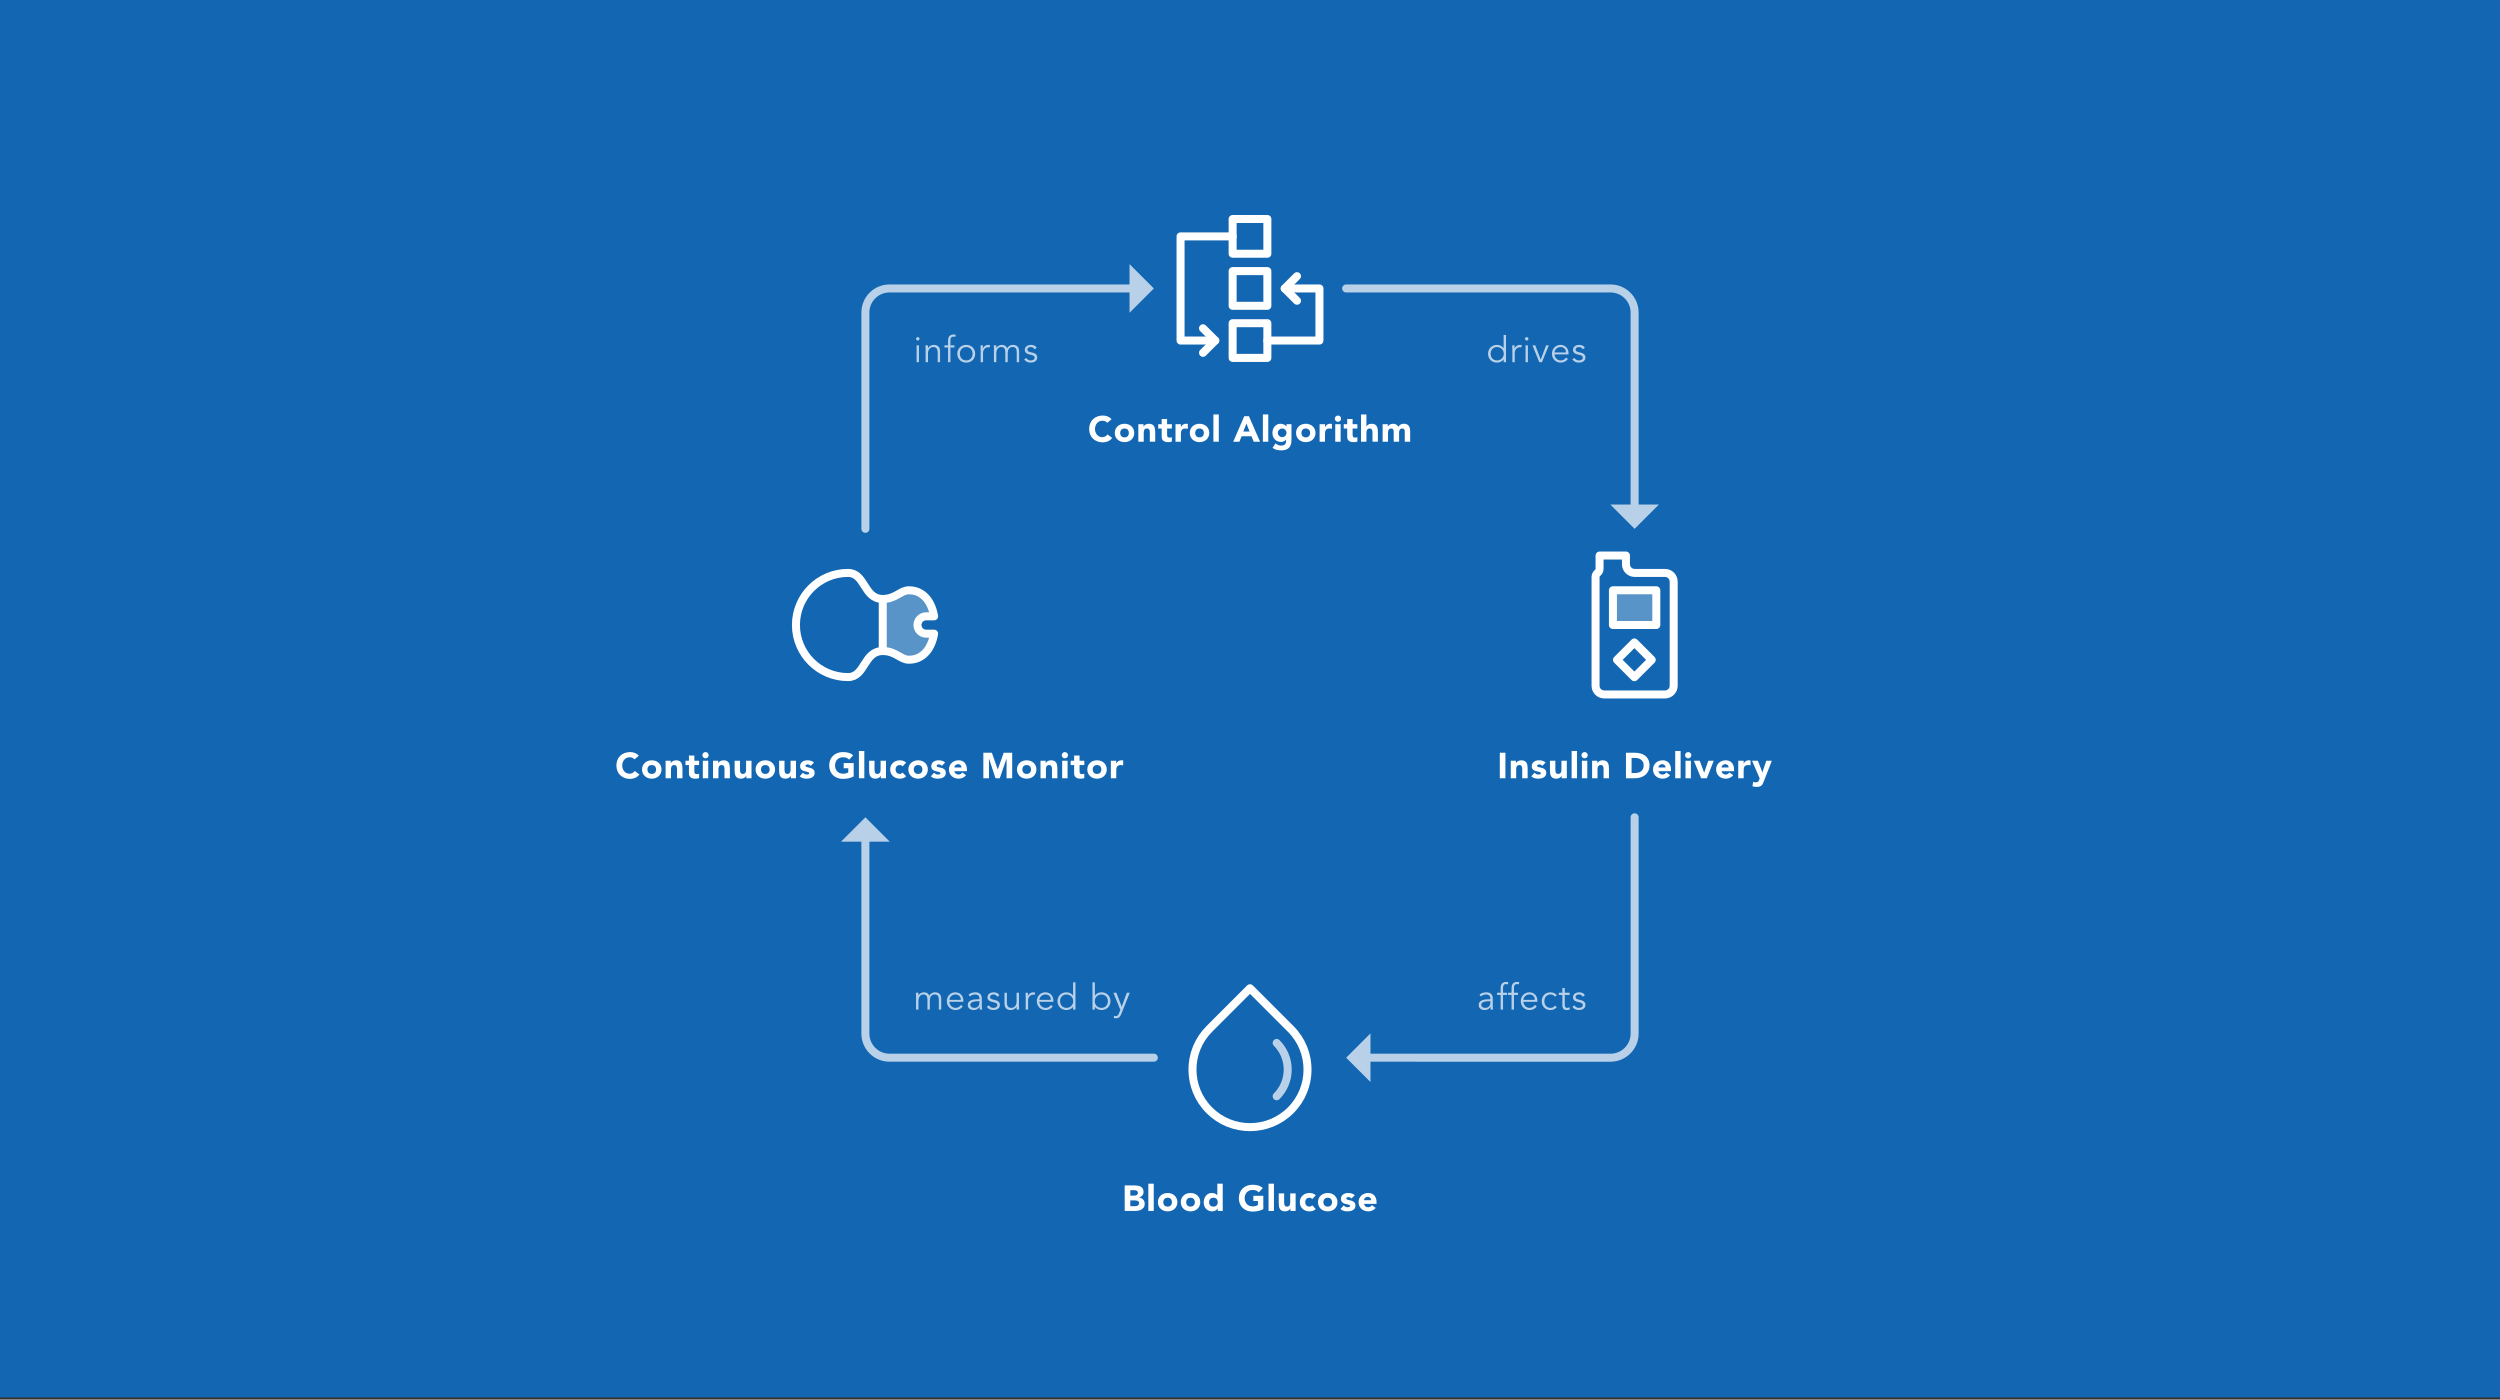 <?xml version="1.0" encoding="utf-8"?>
<!-- Generator: Adobe Illustrator 16.0.0, SVG Export Plug-In . SVG Version: 6.00 Build 0)  -->
<!DOCTYPE svg PUBLIC "-//W3C//DTD SVG 1.1//EN" "http://www.w3.org/Graphics/SVG/1.1/DTD/svg11.dtd">
<svg version="1.1" xmlns="http://www.w3.org/2000/svg" xmlns:xlink="http://www.w3.org/1999/xlink" x="0px" y="0px" width="1170px"
	 height="655px" viewBox="0 0 1170 655" enable-background="new 0 0 1170 655" xml:space="preserve">
<rect x="0" y="0" width="1170" height="655" fill="#333333" stroke="none"/>
<g id="Background">
	<rect fill="#1266B2" width="1170" height="654"/>
</g>
<g id="Layer_1">
</g>
<g id="Model">
	<g id="Woman">
	</g>
	<g id="Threshold">
	</g>
	<g id="Man_with_Tie">
	</g>
	<g id="Building_5">
	</g>
</g>
<g id="Icons">
	<g id="Random_Forest">
	</g>
	<g id="Database">
	</g>
	<g id="Random_Forest_1_">
	</g>
	<g id="University">
	</g>
	<g id="Group">
	</g>
	<g id="Group_1_">
	</g>
	<g id="Scatterplott">
	</g>
	<g id="Long_Paper_2_">
	</g>
	<g id="Spread">
	</g>
	<g id="Isometric_Box">
	</g>
	<g id="Magnifying_Glass">
	</g>
	<g id="Code_2">
	</g>
</g>
<g id="Figures">
	<g id="Models">
	</g>
	<g id="Justice">
	</g>
	<g id="Sensor">
	</g>
	<g id="Widget">
	</g>
	<g id="Drop_1_">
		<g>
			
				<path fill="none" stroke="#FFFFFF" stroke-width="3.75" stroke-linecap="round" stroke-linejoin="round" stroke-miterlimit="10" d="
				M565.961,519.615c10.516,10.516,27.562,10.514,38.078,0c10.514-10.516,10.514-27.563,0.001-38.079l-19.039-19.038l-19.039,19.038
				C555.447,492.052,555.448,509.099,565.961,519.615z"/>
			
				<path opacity="0.7" fill="none" stroke="#FFFFFF" stroke-width="3.75" stroke-linecap="round" stroke-linejoin="round" stroke-miterlimit="10" d="
				M597.478,513.052c6.892-6.89,6.892-18.063,0-24.955"/>
		</g>
	</g>
	<g id="Algorithm_1_">
		
			<polyline fill="none" stroke="#FFFFFF" stroke-width="3.75" stroke-linecap="round" stroke-linejoin="round" stroke-miterlimit="10" points="
			593.126,159.375 617.499,159.375 617.499,135 601.249,135 		"/>
		
			<polyline fill="none" stroke="#FFFFFF" stroke-width="3.75" stroke-linecap="round" stroke-linejoin="round" stroke-miterlimit="10" points="
			606.995,140.746 601.249,135 606.995,129.254 		"/>
		
			<polyline fill="none" stroke="#FFFFFF" stroke-width="3.75" stroke-linecap="round" stroke-linejoin="round" stroke-miterlimit="10" points="
			576.872,110.625 552.499,110.625 552.499,159.375 568.75,159.375 		"/>
		
			<polyline fill="none" stroke="#FFFFFF" stroke-width="3.75" stroke-linecap="round" stroke-linejoin="round" stroke-miterlimit="10" points="
			563.004,153.629 568.75,159.375 563.004,165.121 		"/>
		
			<rect x="576.874" y="102.499" fill="none" stroke="#FFFFFF" stroke-width="3.75" stroke-linecap="round" stroke-linejoin="round" stroke-miterlimit="10" width="16.252" height="16.252"/>
		
			<rect x="576.874" y="126.874" fill="none" stroke="#FFFFFF" stroke-width="3.75" stroke-linecap="round" stroke-linejoin="round" stroke-miterlimit="10" width="16.252" height="16.252"/>
		
			<rect x="576.874" y="151.249" fill="none" stroke="#FFFFFF" stroke-width="3.75" stroke-linecap="round" stroke-linejoin="round" stroke-miterlimit="10" width="16.252" height="16.252"/>
	</g>
	<g id="On-body_sensor_1_">
		<path opacity="0.3" fill="#FFFFFF" d="M429.375,292.5c0-2.243,1.819-4.063,4.063-4.063h3.724
			c-1.111-6.722-5.043-12.186-11.771-12.186c-3.984,0-6.173,4.062-12.265,4.062v24.375c6.091,0,8.28,4.062,12.265,4.062
			c6.729,0,10.66-5.464,11.771-12.186h-3.724C431.194,296.563,429.375,294.743,429.375,292.5z"/>
		
			<path fill="none" stroke="#FFFFFF" stroke-width="3.75" stroke-linecap="round" stroke-linejoin="round" stroke-miterlimit="10" d="
			M429.375,292.5c0-2.243,1.819-4.063,4.063-4.063h3.724c-1.111-6.722-5.043-12.186-11.771-12.186
			c-3.984,0-6.173,4.062-12.265,4.062c-8.983,0-8.126-12.188-16.252-12.188c-13.462,0-24.375,10.913-24.375,24.375
			s10.913,24.375,24.375,24.375c8.126,0,7.269-12.188,16.252-12.188c6.091,0,8.28,4.062,12.265,4.062
			c6.729,0,10.66-5.464,11.771-12.186h-3.724C431.194,296.563,429.375,294.743,429.375,292.5z"/>
		
			<line fill="none" stroke="#FFFFFF" stroke-width="3.75" stroke-linecap="round" stroke-linejoin="round" stroke-miterlimit="10" x1="413.126" y1="280.312" x2="413.126" y2="304.688"/>
	</g>
	<g id="Insulin_Pump_1_">
		
			<path fill="none" stroke="#FFFFFF" stroke-width="3.75" stroke-linecap="round" stroke-linejoin="round" stroke-miterlimit="10" d="
			M779.218,268.125c2.245,0,4.063,1.82,4.063,4.063v48.75c0,2.243-1.818,4.063-4.063,4.063h-28.435
			c-2.243,0-4.063-1.818-4.063-4.063c0,0,0-49.142,0-50.938c0-1.875,1.875-1.875,1.875-3.75c0-0.938,0-6.251,0-6.251h12.341v4.063
			c0,2.245,1.82,4.063,4.063,4.063C772.11,268.125,772.11,268.125,779.218,268.125z"/>
		
			<rect x="754.843" y="276.251" fill="#FFFFFF" fill-opacity="0.3" stroke="#FFFFFF" stroke-width="3.75" stroke-linecap="round" stroke-linejoin="round" stroke-miterlimit="10" width="20.315" height="16.249"/>
		
			<rect x="759.255" y="303.006" transform="matrix(0.707 -0.707 0.707 0.707 5.744 631.368)" fill="none" stroke="#FFFFFF" stroke-width="3.75" stroke-linecap="round" stroke-linejoin="round" stroke-miterlimit="10" width="11.49" height="11.49"/>
	</g>
	<g>
		<path fill="#FFFFFF" d="M526.352,554.771h4.455c0.518,0,1.038,0.036,1.561,0.109c0.523,0.073,0.993,0.22,1.409,0.438
			c0.416,0.22,0.754,0.526,1.013,0.92s0.389,0.917,0.389,1.569c0,0.675-0.188,1.235-0.565,1.68s-0.875,0.762-1.494,0.953v0.033
			c0.395,0.057,0.751,0.166,1.072,0.329c0.32,0.163,0.596,0.372,0.826,0.625s0.408,0.548,0.532,0.886
			c0.123,0.338,0.186,0.697,0.186,1.08c0,0.63-0.135,1.156-0.405,1.578c-0.27,0.422-0.619,0.762-1.046,1.021
			c-0.428,0.259-0.909,0.444-1.443,0.557s-1.065,0.169-1.595,0.169h-4.894V554.771z M528.984,559.547h1.906
			c0.203,0,0.402-0.022,0.6-0.067c0.196-0.045,0.374-0.118,0.531-0.22c0.157-0.101,0.284-0.236,0.38-0.404
			c0.096-0.169,0.144-0.372,0.144-0.608c0-0.247-0.054-0.452-0.16-0.615c-0.107-0.163-0.245-0.29-0.414-0.38
			c-0.168-0.09-0.359-0.154-0.573-0.194c-0.214-0.039-0.422-0.059-0.624-0.059h-1.789V559.547z M528.984,564.491h2.362
			c0.202,0,0.407-0.022,0.616-0.067c0.208-0.045,0.396-0.124,0.565-0.236c0.168-0.112,0.306-0.259,0.413-0.438
			c0.106-0.18,0.16-0.399,0.16-0.658c0-0.281-0.07-0.509-0.211-0.684s-0.317-0.307-0.531-0.396s-0.444-0.152-0.692-0.186
			c-0.247-0.034-0.478-0.051-0.691-0.051h-1.991V564.491z"/>
		<path fill="#FFFFFF" d="M537.421,553.961h2.531v12.758h-2.531V553.961z"/>
		<path fill="#FFFFFF" d="M541.894,562.618c0-0.652,0.118-1.243,0.354-1.771c0.236-0.529,0.56-0.981,0.97-1.358
			c0.411-0.377,0.895-0.667,1.451-0.869c0.558-0.203,1.15-0.304,1.78-0.304s1.224,0.101,1.78,0.304
			c0.558,0.202,1.041,0.492,1.452,0.869c0.41,0.377,0.733,0.829,0.97,1.358c0.236,0.528,0.354,1.119,0.354,1.771
			s-0.118,1.243-0.354,1.771c-0.236,0.529-0.56,0.982-0.97,1.358c-0.411,0.377-0.895,0.667-1.452,0.869
			c-0.557,0.203-1.15,0.304-1.78,0.304s-1.223-0.101-1.78-0.304c-0.557-0.202-1.04-0.492-1.451-0.869
			c-0.41-0.376-0.733-0.829-0.97-1.358C542.012,563.861,541.894,563.271,541.894,562.618z M544.425,562.618
			c0,0.619,0.177,1.119,0.531,1.502s0.853,0.573,1.493,0.573c0.642,0,1.14-0.19,1.494-0.573s0.531-0.883,0.531-1.502
			c0-0.618-0.177-1.119-0.531-1.502c-0.354-0.382-0.853-0.573-1.494-0.573c-0.641,0-1.139,0.191-1.493,0.573
			C544.602,561.499,544.425,562,544.425,562.618z"/>
		<path fill="#FFFFFF" d="M552.609,562.618c0-0.652,0.118-1.243,0.354-1.771c0.236-0.529,0.56-0.981,0.97-1.358
			c0.411-0.377,0.895-0.667,1.451-0.869c0.558-0.203,1.15-0.304,1.78-0.304s1.224,0.101,1.78,0.304
			c0.558,0.202,1.041,0.492,1.452,0.869c0.41,0.377,0.733,0.829,0.97,1.358c0.236,0.528,0.354,1.119,0.354,1.771
			s-0.118,1.243-0.354,1.771c-0.236,0.529-0.56,0.982-0.97,1.358c-0.411,0.377-0.895,0.667-1.452,0.869
			c-0.557,0.203-1.15,0.304-1.78,0.304s-1.223-0.101-1.78-0.304c-0.557-0.202-1.04-0.492-1.451-0.869
			c-0.41-0.376-0.733-0.829-0.97-1.358C552.728,563.861,552.609,563.271,552.609,562.618z M555.141,562.618
			c0,0.619,0.177,1.119,0.531,1.502s0.853,0.573,1.493,0.573c0.642,0,1.14-0.19,1.494-0.573s0.531-0.883,0.531-1.502
			c0-0.618-0.177-1.119-0.531-1.502c-0.354-0.382-0.853-0.573-1.494-0.573c-0.641,0-1.139,0.191-1.493,0.573
			C555.317,561.499,555.141,562,555.141,562.618z"/>
		<path fill="#FFFFFF" d="M572.234,566.719h-2.329v-1.08h-0.034c-0.101,0.146-0.233,0.295-0.396,0.447s-0.354,0.29-0.573,0.413
			c-0.22,0.124-0.462,0.226-0.726,0.304c-0.265,0.079-0.537,0.118-0.818,0.118c-0.607,0-1.159-0.104-1.654-0.312
			s-0.919-0.501-1.273-0.878s-0.628-0.824-0.818-1.342c-0.191-0.517-0.287-1.085-0.287-1.704c0-0.573,0.087-1.122,0.262-1.646
			c0.174-0.522,0.422-0.987,0.742-1.392c0.32-0.405,0.711-0.729,1.173-0.971c0.461-0.242,0.984-0.362,1.569-0.362
			c0.528,0,1.021,0.081,1.477,0.244s0.829,0.441,1.122,0.835h0.034v-5.434h2.531V566.719z M569.905,562.618
			c0-0.618-0.177-1.119-0.531-1.502c-0.354-0.382-0.853-0.573-1.494-0.573c-0.641,0-1.139,0.191-1.493,0.573
			c-0.354,0.383-0.531,0.884-0.531,1.502c0,0.619,0.177,1.119,0.531,1.502s0.853,0.573,1.493,0.573c0.642,0,1.14-0.19,1.494-0.573
			S569.905,563.237,569.905,562.618z"/>
		<path fill="#FFFFFF" d="M591.235,565.875c-0.776,0.405-1.587,0.697-2.431,0.878c-0.844,0.18-1.704,0.27-2.582,0.27
			c-0.934,0-1.794-0.146-2.581-0.438c-0.788-0.293-1.469-0.712-2.042-1.258c-0.574-0.545-1.021-1.206-1.342-1.982
			s-0.48-1.643-0.48-2.599s0.16-1.822,0.48-2.599s0.768-1.438,1.342-1.983c0.573-0.545,1.254-0.964,2.042-1.257
			c0.787-0.292,1.647-0.438,2.581-0.438c0.957,0,1.837,0.115,2.642,0.346c0.804,0.23,1.51,0.627,2.117,1.189l-1.855,2.025
			c-0.36-0.371-0.766-0.652-1.216-0.844c-0.449-0.191-1.012-0.287-1.688-0.287c-0.562,0-1.071,0.096-1.526,0.287
			c-0.456,0.191-0.847,0.458-1.173,0.802c-0.327,0.343-0.577,0.751-0.751,1.223c-0.175,0.473-0.262,0.985-0.262,1.536
			c0,0.562,0.087,1.077,0.262,1.544c0.174,0.467,0.424,0.872,0.751,1.215c0.326,0.344,0.717,0.61,1.173,0.802
			c0.455,0.191,0.964,0.287,1.526,0.287c0.574,0,1.069-0.064,1.485-0.194c0.416-0.129,0.748-0.262,0.996-0.396v-1.94h-2.144v-2.431
			h4.675V565.875z"/>
		<path fill="#FFFFFF" d="M593.682,553.961h2.531v12.758h-2.531V553.961z"/>
		<path fill="#FFFFFF" d="M606.355,566.719h-2.43v-1.113h-0.034c-0.09,0.157-0.205,0.314-0.346,0.472
			c-0.141,0.158-0.312,0.299-0.515,0.422c-0.203,0.124-0.434,0.226-0.692,0.304c-0.259,0.079-0.54,0.118-0.844,0.118
			c-0.641,0-1.161-0.099-1.561-0.295s-0.709-0.47-0.929-0.818c-0.219-0.349-0.365-0.76-0.438-1.232
			c-0.073-0.472-0.109-0.983-0.109-1.535v-4.522h2.531v4.017c0,0.235,0.008,0.48,0.025,0.733c0.017,0.253,0.067,0.487,0.151,0.7
			c0.085,0.214,0.214,0.389,0.389,0.523c0.174,0.135,0.424,0.202,0.751,0.202c0.326,0,0.59-0.059,0.793-0.177
			c0.202-0.118,0.356-0.275,0.464-0.473c0.106-0.196,0.177-0.419,0.211-0.666c0.034-0.248,0.051-0.507,0.051-0.776v-4.084h2.531
			V566.719z"/>
		<path fill="#FFFFFF" d="M614.117,561.167c-0.124-0.18-0.298-0.329-0.523-0.447c-0.225-0.118-0.467-0.177-0.726-0.177
			c-0.641,0-1.139,0.191-1.493,0.573c-0.354,0.383-0.531,0.884-0.531,1.502c0,0.619,0.177,1.119,0.531,1.502
			s0.853,0.573,1.493,0.573c0.281,0,0.523-0.062,0.726-0.186c0.203-0.123,0.377-0.27,0.523-0.438l1.671,1.755
			c-0.395,0.405-0.858,0.689-1.393,0.853s-1.044,0.244-1.527,0.244c-0.63,0-1.224-0.101-1.78-0.304
			c-0.557-0.202-1.04-0.492-1.451-0.869c-0.411-0.376-0.734-0.829-0.97-1.358c-0.236-0.528-0.354-1.119-0.354-1.771
			s0.118-1.243,0.354-1.771c0.235-0.529,0.559-0.981,0.97-1.358s0.895-0.667,1.451-0.869c0.557-0.203,1.15-0.304,1.78-0.304
			c0.483,0,0.993,0.081,1.527,0.244s0.998,0.447,1.393,0.853L614.117,561.167z"/>
		<path fill="#FFFFFF" d="M616.817,562.618c0-0.652,0.118-1.243,0.354-1.771c0.236-0.529,0.56-0.981,0.97-1.358
			c0.411-0.377,0.895-0.667,1.451-0.869c0.558-0.203,1.15-0.304,1.78-0.304s1.224,0.101,1.78,0.304
			c0.558,0.202,1.041,0.492,1.452,0.869c0.41,0.377,0.733,0.829,0.97,1.358c0.236,0.528,0.354,1.119,0.354,1.771
			s-0.118,1.243-0.354,1.771c-0.236,0.529-0.56,0.982-0.97,1.358c-0.411,0.377-0.895,0.667-1.452,0.869
			c-0.557,0.203-1.15,0.304-1.78,0.304s-1.223-0.101-1.78-0.304c-0.557-0.202-1.04-0.492-1.451-0.869
			c-0.41-0.376-0.733-0.829-0.97-1.358C616.936,563.861,616.817,563.271,616.817,562.618z M619.349,562.618
			c0,0.619,0.177,1.119,0.531,1.502s0.853,0.573,1.493,0.573c0.642,0,1.14-0.19,1.494-0.573s0.531-0.883,0.531-1.502
			c0-0.618-0.177-1.119-0.531-1.502c-0.354-0.382-0.853-0.573-1.494-0.573c-0.641,0-1.139,0.191-1.493,0.573
			C619.525,561.499,619.349,562,619.349,562.618z"/>
		<path fill="#FFFFFF" d="M632.478,560.931c-0.371-0.461-0.86-0.692-1.469-0.692c-0.213,0-0.422,0.051-0.624,0.152
			s-0.304,0.275-0.304,0.523c0,0.202,0.104,0.352,0.312,0.447c0.208,0.096,0.473,0.18,0.793,0.253s0.664,0.151,1.029,0.236
			c0.365,0.084,0.709,0.217,1.029,0.396s0.585,0.425,0.793,0.733c0.208,0.31,0.312,0.724,0.312,1.241
			c0,0.528-0.115,0.964-0.346,1.308c-0.231,0.343-0.526,0.618-0.887,0.826c-0.359,0.209-0.765,0.354-1.215,0.439
			c-0.45,0.084-0.895,0.126-1.333,0.126c-0.573,0-1.153-0.081-1.738-0.244s-1.08-0.453-1.484-0.869l1.535-1.704
			c0.236,0.292,0.498,0.515,0.785,0.666c0.286,0.152,0.621,0.228,1.004,0.228c0.292,0,0.557-0.042,0.793-0.126
			c0.236-0.085,0.354-0.239,0.354-0.464c0-0.214-0.104-0.374-0.312-0.481c-0.208-0.106-0.473-0.196-0.793-0.27
			s-0.664-0.152-1.029-0.236c-0.365-0.085-0.709-0.211-1.029-0.38s-0.585-0.407-0.793-0.717c-0.209-0.31-0.312-0.724-0.312-1.241
			c0-0.483,0.099-0.899,0.295-1.248c0.197-0.349,0.456-0.636,0.776-0.861c0.321-0.225,0.689-0.391,1.105-0.497
			c0.416-0.107,0.838-0.16,1.266-0.16c0.54,0,1.086,0.078,1.637,0.235c0.552,0.158,1.019,0.439,1.401,0.844L632.478,560.931z"/>
		<path fill="#FFFFFF" d="M643.834,565.301c-0.405,0.518-0.917,0.918-1.536,1.198c-0.619,0.281-1.26,0.422-1.924,0.422
			c-0.63,0-1.224-0.101-1.78-0.304c-0.557-0.202-1.04-0.492-1.451-0.869c-0.411-0.376-0.734-0.829-0.97-1.358
			c-0.236-0.528-0.354-1.119-0.354-1.771s0.118-1.243,0.354-1.771c0.235-0.529,0.559-0.981,0.97-1.358s0.895-0.667,1.451-0.869
			c0.557-0.203,1.15-0.304,1.78-0.304c0.585,0,1.116,0.101,1.595,0.304c0.479,0.202,0.883,0.492,1.215,0.869
			s0.588,0.829,0.769,1.358c0.18,0.528,0.27,1.119,0.27,1.771v0.793h-5.872c0.101,0.484,0.32,0.869,0.658,1.156
			c0.337,0.287,0.753,0.43,1.248,0.43c0.416,0,0.769-0.093,1.055-0.278c0.287-0.186,0.537-0.424,0.751-0.717L643.834,565.301z
			 M641.69,561.69c0.011-0.428-0.129-0.794-0.422-1.098s-0.669-0.455-1.131-0.455c-0.281,0-0.528,0.045-0.742,0.135
			s-0.396,0.205-0.549,0.346c-0.151,0.141-0.27,0.304-0.354,0.489c-0.085,0.186-0.133,0.38-0.144,0.583H641.69z"/>
	</g>
	<g>
		<path fill="#FFFFFF" d="M296.928,355.376c-0.259-0.314-0.577-0.557-0.954-0.726s-0.812-0.253-1.308-0.253
			s-0.953,0.096-1.375,0.287s-0.788,0.458-1.097,0.802c-0.31,0.343-0.552,0.751-0.726,1.223c-0.175,0.473-0.262,0.985-0.262,1.536
			c0,0.562,0.087,1.077,0.262,1.544c0.174,0.467,0.413,0.872,0.717,1.215c0.304,0.344,0.661,0.61,1.071,0.802
			c0.411,0.191,0.853,0.287,1.325,0.287c0.54,0,1.018-0.112,1.435-0.338c0.416-0.225,0.759-0.54,1.029-0.945l2.193,1.638
			c-0.506,0.708-1.147,1.231-1.924,1.569c-0.776,0.337-1.575,0.506-2.396,0.506c-0.934,0-1.794-0.146-2.581-0.438
			c-0.788-0.293-1.469-0.712-2.042-1.258c-0.574-0.545-1.021-1.206-1.342-1.982s-0.48-1.643-0.48-2.599s0.16-1.822,0.48-2.599
			s0.768-1.438,1.342-1.983c0.573-0.545,1.254-0.964,2.042-1.257c0.787-0.292,1.647-0.438,2.581-0.438
			c0.338,0,0.689,0.031,1.055,0.093c0.366,0.062,0.727,0.16,1.08,0.295c0.354,0.135,0.695,0.315,1.021,0.54
			c0.326,0.226,0.618,0.501,0.877,0.827L296.928,355.376z"/>
		<path fill="#FFFFFF" d="M300.472,360.118c0-0.652,0.118-1.243,0.354-1.771c0.236-0.529,0.56-0.981,0.97-1.358
			c0.411-0.377,0.895-0.667,1.451-0.869c0.558-0.203,1.15-0.304,1.78-0.304s1.224,0.101,1.78,0.304
			c0.558,0.202,1.041,0.492,1.452,0.869c0.41,0.377,0.733,0.829,0.97,1.358c0.236,0.528,0.354,1.119,0.354,1.771
			s-0.118,1.243-0.354,1.771c-0.236,0.529-0.56,0.982-0.97,1.358c-0.411,0.377-0.895,0.667-1.452,0.869
			c-0.557,0.203-1.15,0.304-1.78,0.304s-1.223-0.101-1.78-0.304c-0.557-0.202-1.04-0.492-1.451-0.869
			c-0.41-0.376-0.733-0.829-0.97-1.358C300.59,361.361,300.472,360.771,300.472,360.118z M303.003,360.118
			c0,0.619,0.177,1.119,0.531,1.502s0.853,0.573,1.493,0.573c0.642,0,1.14-0.19,1.494-0.573s0.531-0.883,0.531-1.502
			c0-0.618-0.177-1.119-0.531-1.502c-0.354-0.382-0.853-0.573-1.494-0.573c-0.641,0-1.139,0.191-1.493,0.573
			C303.18,358.999,303.003,359.5,303.003,360.118z"/>
		<path fill="#FFFFFF" d="M311.49,356.018h2.43v1.113h0.034c0.078-0.157,0.19-0.314,0.337-0.472
			c0.146-0.158,0.321-0.299,0.523-0.422c0.202-0.124,0.433-0.226,0.691-0.304c0.259-0.079,0.54-0.118,0.844-0.118
			c0.642,0,1.159,0.099,1.553,0.295c0.394,0.197,0.7,0.47,0.92,0.818s0.368,0.76,0.447,1.231c0.078,0.473,0.118,0.985,0.118,1.536
			v4.522h-2.531v-4.017c0-0.236-0.009-0.48-0.025-0.733c-0.017-0.254-0.067-0.486-0.152-0.7c-0.084-0.214-0.214-0.389-0.388-0.523
			c-0.175-0.135-0.425-0.202-0.751-0.202s-0.591,0.059-0.793,0.177s-0.357,0.275-0.464,0.473c-0.107,0.196-0.178,0.419-0.211,0.666
			c-0.034,0.248-0.051,0.507-0.051,0.776v4.084h-2.531V356.018z"/>
		<path fill="#FFFFFF" d="M327.185,358.043h-2.228v2.733c0,0.225,0.011,0.431,0.033,0.616s0.073,0.346,0.152,0.48
			c0.078,0.135,0.199,0.239,0.362,0.312s0.38,0.109,0.649,0.109c0.136,0,0.312-0.014,0.532-0.042
			c0.219-0.028,0.385-0.093,0.498-0.194v2.109c-0.282,0.102-0.574,0.169-0.878,0.203c-0.304,0.033-0.602,0.05-0.895,0.05
			c-0.428,0-0.821-0.045-1.181-0.135c-0.36-0.09-0.676-0.233-0.945-0.431c-0.271-0.196-0.481-0.452-0.633-0.768
			c-0.152-0.314-0.228-0.697-0.228-1.147v-3.897h-1.62v-2.025h1.62v-2.43h2.531v2.43h2.228V358.043z"/>
		<path fill="#FFFFFF" d="M328.72,353.436c0-0.405,0.144-0.751,0.431-1.038c0.286-0.286,0.633-0.43,1.037-0.43
			c0.405,0,0.751,0.144,1.038,0.43c0.287,0.287,0.431,0.633,0.431,1.038s-0.144,0.751-0.431,1.038s-0.633,0.43-1.038,0.43
			c-0.404,0-0.751-0.143-1.037-0.43C328.863,354.187,328.72,353.841,328.72,353.436z M328.922,356.018h2.531v8.201h-2.531V356.018z"
			/>
		<path fill="#FFFFFF" d="M333.697,356.018h2.43v1.113h0.034c0.078-0.157,0.19-0.314,0.337-0.472
			c0.146-0.158,0.321-0.299,0.523-0.422c0.202-0.124,0.433-0.226,0.691-0.304c0.259-0.079,0.54-0.118,0.844-0.118
			c0.642,0,1.159,0.099,1.553,0.295c0.394,0.197,0.7,0.47,0.92,0.818s0.368,0.76,0.447,1.231c0.078,0.473,0.118,0.985,0.118,1.536
			v4.522h-2.531v-4.017c0-0.236-0.009-0.48-0.025-0.733c-0.017-0.254-0.067-0.486-0.152-0.7c-0.084-0.214-0.214-0.389-0.388-0.523
			c-0.175-0.135-0.425-0.202-0.751-0.202s-0.591,0.059-0.793,0.177s-0.357,0.275-0.464,0.473c-0.107,0.196-0.178,0.419-0.211,0.666
			c-0.034,0.248-0.051,0.507-0.051,0.776v4.084h-2.531V356.018z"/>
		<path fill="#FFFFFF" d="M351.703,364.219h-2.43v-1.113h-0.034c-0.09,0.157-0.205,0.314-0.346,0.472
			c-0.141,0.158-0.312,0.299-0.515,0.422c-0.203,0.124-0.434,0.226-0.692,0.304c-0.259,0.079-0.54,0.118-0.844,0.118
			c-0.641,0-1.161-0.099-1.561-0.295s-0.709-0.47-0.929-0.818c-0.219-0.349-0.365-0.76-0.438-1.232
			c-0.073-0.472-0.109-0.983-0.109-1.535v-4.522h2.531v4.017c0,0.235,0.008,0.48,0.025,0.733c0.017,0.253,0.067,0.487,0.151,0.7
			c0.085,0.214,0.214,0.389,0.389,0.523c0.174,0.135,0.424,0.202,0.751,0.202c0.326,0,0.59-0.059,0.793-0.177
			c0.202-0.118,0.356-0.275,0.464-0.473c0.106-0.196,0.177-0.419,0.211-0.666c0.034-0.248,0.051-0.507,0.051-0.776v-4.084h2.531
			V364.219z"/>
		<path fill="#FFFFFF" d="M353.61,360.118c0-0.652,0.118-1.243,0.354-1.771c0.236-0.529,0.56-0.981,0.97-1.358
			c0.411-0.377,0.895-0.667,1.451-0.869c0.558-0.203,1.15-0.304,1.78-0.304s1.224,0.101,1.78,0.304
			c0.558,0.202,1.041,0.492,1.452,0.869c0.41,0.377,0.733,0.829,0.97,1.358c0.236,0.528,0.354,1.119,0.354,1.771
			s-0.118,1.243-0.354,1.771c-0.236,0.529-0.56,0.982-0.97,1.358c-0.411,0.377-0.895,0.667-1.452,0.869
			c-0.557,0.203-1.15,0.304-1.78,0.304s-1.223-0.101-1.78-0.304c-0.557-0.202-1.04-0.492-1.451-0.869
			c-0.41-0.376-0.733-0.829-0.97-1.358C353.729,361.361,353.61,360.771,353.61,360.118z M356.142,360.118
			c0,0.619,0.177,1.119,0.531,1.502s0.853,0.573,1.493,0.573c0.642,0,1.14-0.19,1.494-0.573s0.531-0.883,0.531-1.502
			c0-0.618-0.177-1.119-0.531-1.502c-0.354-0.382-0.853-0.573-1.494-0.573c-0.641,0-1.139,0.191-1.493,0.573
			C356.318,358.999,356.142,359.5,356.142,360.118z"/>
		<path fill="#FFFFFF" d="M372.526,364.219h-2.43v-1.113h-0.034c-0.09,0.157-0.205,0.314-0.346,0.472
			c-0.141,0.158-0.312,0.299-0.515,0.422c-0.203,0.124-0.434,0.226-0.692,0.304c-0.259,0.079-0.54,0.118-0.844,0.118
			c-0.641,0-1.161-0.099-1.561-0.295s-0.709-0.47-0.929-0.818c-0.219-0.349-0.365-0.76-0.438-1.232
			c-0.073-0.472-0.109-0.983-0.109-1.535v-4.522h2.531v4.017c0,0.235,0.008,0.48,0.025,0.733c0.017,0.253,0.067,0.487,0.151,0.7
			c0.085,0.214,0.214,0.389,0.389,0.523c0.174,0.135,0.424,0.202,0.751,0.202c0.326,0,0.59-0.059,0.793-0.177
			c0.202-0.118,0.356-0.275,0.464-0.473c0.106-0.196,0.177-0.419,0.211-0.666c0.034-0.248,0.051-0.507,0.051-0.776v-4.084h2.531
			V364.219z"/>
		<path fill="#FFFFFF" d="M379.378,358.431c-0.371-0.461-0.86-0.692-1.469-0.692c-0.213,0-0.422,0.051-0.624,0.152
			s-0.304,0.275-0.304,0.523c0,0.202,0.104,0.352,0.312,0.447c0.208,0.096,0.473,0.18,0.793,0.253s0.664,0.151,1.029,0.236
			c0.365,0.084,0.709,0.217,1.029,0.396s0.585,0.425,0.793,0.733c0.208,0.31,0.312,0.724,0.312,1.241
			c0,0.528-0.115,0.964-0.346,1.308c-0.231,0.343-0.526,0.618-0.887,0.826c-0.359,0.209-0.765,0.354-1.215,0.439
			c-0.45,0.084-0.895,0.126-1.333,0.126c-0.573,0-1.153-0.081-1.738-0.244s-1.08-0.453-1.484-0.869l1.535-1.704
			c0.236,0.292,0.498,0.515,0.785,0.666c0.286,0.152,0.621,0.228,1.004,0.228c0.292,0,0.557-0.042,0.793-0.126
			c0.236-0.085,0.354-0.239,0.354-0.464c0-0.214-0.104-0.374-0.312-0.481c-0.208-0.106-0.473-0.196-0.793-0.27
			s-0.664-0.152-1.029-0.236c-0.365-0.085-0.709-0.211-1.029-0.38s-0.585-0.407-0.793-0.717c-0.209-0.31-0.312-0.724-0.312-1.241
			c0-0.483,0.099-0.899,0.295-1.248c0.197-0.349,0.456-0.636,0.776-0.861c0.321-0.225,0.689-0.391,1.105-0.497
			c0.416-0.107,0.838-0.16,1.266-0.16c0.54,0,1.086,0.078,1.637,0.235c0.552,0.158,1.019,0.439,1.401,0.844L379.378,358.431z"/>
		<path fill="#FFFFFF" d="M399.526,363.375c-0.776,0.405-1.587,0.697-2.431,0.878c-0.844,0.18-1.704,0.27-2.582,0.27
			c-0.934,0-1.794-0.146-2.581-0.438c-0.788-0.293-1.469-0.712-2.042-1.258c-0.574-0.545-1.021-1.206-1.342-1.982
			s-0.48-1.643-0.48-2.599s0.16-1.822,0.48-2.599s0.768-1.438,1.342-1.983c0.573-0.545,1.254-0.964,2.042-1.257
			c0.787-0.292,1.647-0.438,2.581-0.438c0.957,0,1.837,0.115,2.642,0.346c0.804,0.23,1.51,0.627,2.117,1.189l-1.855,2.025
			c-0.36-0.371-0.766-0.652-1.216-0.844c-0.449-0.191-1.012-0.287-1.688-0.287c-0.562,0-1.071,0.096-1.526,0.287
			c-0.456,0.191-0.847,0.458-1.173,0.802c-0.327,0.343-0.577,0.751-0.751,1.223c-0.175,0.473-0.262,0.985-0.262,1.536
			c0,0.562,0.087,1.077,0.262,1.544c0.174,0.467,0.424,0.872,0.751,1.215c0.326,0.344,0.717,0.61,1.173,0.802
			c0.455,0.191,0.964,0.287,1.526,0.287c0.574,0,1.069-0.064,1.485-0.194c0.416-0.129,0.748-0.262,0.996-0.396v-1.94h-2.144v-2.431
			h4.675V363.375z"/>
		<path fill="#FFFFFF" d="M401.973,351.461h2.531v12.758h-2.531V351.461z"/>
		<path fill="#FFFFFF" d="M414.646,364.219h-2.43v-1.113h-0.034c-0.09,0.157-0.205,0.314-0.346,0.472
			c-0.141,0.158-0.312,0.299-0.515,0.422c-0.203,0.124-0.434,0.226-0.692,0.304c-0.259,0.079-0.54,0.118-0.844,0.118
			c-0.641,0-1.161-0.099-1.561-0.295s-0.709-0.47-0.929-0.818c-0.219-0.349-0.365-0.76-0.438-1.232
			c-0.073-0.472-0.109-0.983-0.109-1.535v-4.522h2.531v4.017c0,0.235,0.008,0.48,0.025,0.733c0.017,0.253,0.067,0.487,0.151,0.7
			c0.085,0.214,0.214,0.389,0.389,0.523c0.174,0.135,0.424,0.202,0.751,0.202c0.326,0,0.59-0.059,0.793-0.177
			c0.202-0.118,0.356-0.275,0.464-0.473c0.106-0.196,0.177-0.419,0.211-0.666c0.034-0.248,0.051-0.507,0.051-0.776v-4.084h2.531
			V364.219z"/>
		<path fill="#FFFFFF" d="M422.408,358.667c-0.124-0.18-0.298-0.329-0.523-0.447c-0.225-0.118-0.467-0.177-0.726-0.177
			c-0.641,0-1.139,0.191-1.493,0.573c-0.354,0.383-0.531,0.884-0.531,1.502c0,0.619,0.177,1.119,0.531,1.502
			s0.853,0.573,1.493,0.573c0.281,0,0.523-0.062,0.726-0.186c0.203-0.123,0.377-0.27,0.523-0.438l1.671,1.755
			c-0.395,0.405-0.858,0.689-1.393,0.853s-1.044,0.244-1.527,0.244c-0.63,0-1.224-0.101-1.78-0.304
			c-0.557-0.202-1.04-0.492-1.451-0.869c-0.411-0.376-0.734-0.829-0.97-1.358c-0.236-0.528-0.354-1.119-0.354-1.771
			s0.118-1.243,0.354-1.771c0.235-0.529,0.559-0.981,0.97-1.358s0.895-0.667,1.451-0.869c0.557-0.203,1.15-0.304,1.78-0.304
			c0.483,0,0.993,0.081,1.527,0.244s0.998,0.447,1.393,0.853L422.408,358.667z"/>
		<path fill="#FFFFFF" d="M425.108,360.118c0-0.652,0.118-1.243,0.354-1.771c0.236-0.529,0.56-0.981,0.97-1.358
			c0.411-0.377,0.895-0.667,1.451-0.869c0.558-0.203,1.15-0.304,1.78-0.304s1.224,0.101,1.78,0.304
			c0.558,0.202,1.041,0.492,1.452,0.869c0.41,0.377,0.733,0.829,0.97,1.358c0.236,0.528,0.354,1.119,0.354,1.771
			s-0.118,1.243-0.354,1.771c-0.236,0.529-0.56,0.982-0.97,1.358c-0.411,0.377-0.895,0.667-1.452,0.869
			c-0.557,0.203-1.15,0.304-1.78,0.304s-1.223-0.101-1.78-0.304c-0.557-0.202-1.04-0.492-1.451-0.869
			c-0.41-0.376-0.733-0.829-0.97-1.358C425.227,361.361,425.108,360.771,425.108,360.118z M427.64,360.118
			c0,0.619,0.177,1.119,0.531,1.502s0.853,0.573,1.493,0.573c0.642,0,1.14-0.19,1.494-0.573s0.531-0.883,0.531-1.502
			c0-0.618-0.177-1.119-0.531-1.502c-0.354-0.382-0.853-0.573-1.494-0.573c-0.641,0-1.139,0.191-1.493,0.573
			C427.816,358.999,427.64,359.5,427.64,360.118z"/>
		<path fill="#FFFFFF" d="M440.768,358.431c-0.371-0.461-0.86-0.692-1.469-0.692c-0.213,0-0.422,0.051-0.624,0.152
			s-0.304,0.275-0.304,0.523c0,0.202,0.104,0.352,0.312,0.447c0.208,0.096,0.473,0.18,0.793,0.253s0.664,0.151,1.029,0.236
			c0.365,0.084,0.709,0.217,1.029,0.396s0.585,0.425,0.793,0.733c0.208,0.31,0.312,0.724,0.312,1.241
			c0,0.528-0.115,0.964-0.346,1.308c-0.231,0.343-0.526,0.618-0.887,0.826c-0.359,0.209-0.765,0.354-1.215,0.439
			c-0.45,0.084-0.895,0.126-1.333,0.126c-0.573,0-1.153-0.081-1.738-0.244s-1.08-0.453-1.484-0.869l1.535-1.704
			c0.236,0.292,0.498,0.515,0.785,0.666c0.286,0.152,0.621,0.228,1.004,0.228c0.292,0,0.557-0.042,0.793-0.126
			c0.236-0.085,0.354-0.239,0.354-0.464c0-0.214-0.104-0.374-0.312-0.481c-0.208-0.106-0.473-0.196-0.793-0.27
			s-0.664-0.152-1.029-0.236c-0.365-0.085-0.709-0.211-1.029-0.38s-0.585-0.407-0.793-0.717c-0.209-0.31-0.312-0.724-0.312-1.241
			c0-0.483,0.099-0.899,0.295-1.248c0.197-0.349,0.456-0.636,0.776-0.861c0.321-0.225,0.689-0.391,1.105-0.497
			c0.416-0.107,0.838-0.16,1.266-0.16c0.54,0,1.086,0.078,1.637,0.235c0.552,0.158,1.019,0.439,1.401,0.844L440.768,358.431z"/>
		<path fill="#FFFFFF" d="M452.125,362.801c-0.405,0.518-0.917,0.918-1.536,1.198c-0.619,0.281-1.26,0.422-1.924,0.422
			c-0.63,0-1.224-0.101-1.78-0.304c-0.557-0.202-1.04-0.492-1.451-0.869c-0.411-0.376-0.734-0.829-0.97-1.358
			c-0.236-0.528-0.354-1.119-0.354-1.771s0.118-1.243,0.354-1.771c0.235-0.529,0.559-0.981,0.97-1.358s0.895-0.667,1.451-0.869
			c0.557-0.203,1.15-0.304,1.78-0.304c0.585,0,1.116,0.101,1.595,0.304c0.479,0.202,0.883,0.492,1.215,0.869
			s0.588,0.829,0.769,1.358c0.18,0.528,0.27,1.119,0.27,1.771v0.793h-5.872c0.101,0.484,0.32,0.869,0.658,1.156
			c0.337,0.287,0.753,0.43,1.248,0.43c0.416,0,0.769-0.093,1.055-0.278c0.287-0.186,0.537-0.424,0.751-0.717L452.125,362.801z
			 M449.981,359.19c0.011-0.428-0.129-0.794-0.422-1.098s-0.669-0.455-1.131-0.455c-0.281,0-0.528,0.045-0.742,0.135
			s-0.396,0.205-0.549,0.346c-0.151,0.141-0.27,0.304-0.354,0.489c-0.085,0.186-0.133,0.38-0.144,0.583H449.981z"/>
		<path fill="#FFFFFF" d="M460.207,352.271h3.982l2.751,7.796h0.033l2.768-7.796h3.966v11.947h-2.633v-9.163h-0.033l-3.139,9.163
			h-2.008l-3.021-9.163h-0.033v9.163h-2.633V352.271z"/>
		<path fill="#FFFFFF" d="M475.935,360.118c0-0.652,0.118-1.243,0.354-1.771c0.236-0.529,0.56-0.981,0.97-1.358
			c0.411-0.377,0.895-0.667,1.451-0.869c0.558-0.203,1.15-0.304,1.78-0.304s1.224,0.101,1.78,0.304
			c0.558,0.202,1.041,0.492,1.452,0.869c0.41,0.377,0.733,0.829,0.97,1.358c0.236,0.528,0.354,1.119,0.354,1.771
			s-0.118,1.243-0.354,1.771c-0.236,0.529-0.56,0.982-0.97,1.358c-0.411,0.377-0.895,0.667-1.452,0.869
			c-0.557,0.203-1.15,0.304-1.78,0.304s-1.223-0.101-1.78-0.304c-0.557-0.202-1.04-0.492-1.451-0.869
			c-0.41-0.376-0.733-0.829-0.97-1.358C476.053,361.361,475.935,360.771,475.935,360.118z M478.466,360.118
			c0,0.619,0.177,1.119,0.531,1.502s0.853,0.573,1.493,0.573c0.642,0,1.14-0.19,1.494-0.573s0.531-0.883,0.531-1.502
			c0-0.618-0.177-1.119-0.531-1.502c-0.354-0.382-0.853-0.573-1.494-0.573c-0.641,0-1.139,0.191-1.493,0.573
			C478.643,358.999,478.466,359.5,478.466,360.118z"/>
		<path fill="#FFFFFF" d="M486.954,356.018h2.43v1.113h0.034c0.078-0.157,0.19-0.314,0.337-0.472
			c0.146-0.158,0.321-0.299,0.523-0.422c0.202-0.124,0.433-0.226,0.691-0.304c0.259-0.079,0.54-0.118,0.844-0.118
			c0.642,0,1.159,0.099,1.553,0.295c0.394,0.197,0.7,0.47,0.92,0.818s0.368,0.76,0.447,1.231c0.078,0.473,0.118,0.985,0.118,1.536
			v4.522h-2.531v-4.017c0-0.236-0.009-0.48-0.025-0.733c-0.017-0.254-0.067-0.486-0.152-0.7c-0.084-0.214-0.214-0.389-0.388-0.523
			c-0.175-0.135-0.425-0.202-0.751-0.202s-0.591,0.059-0.793,0.177s-0.357,0.275-0.464,0.473c-0.107,0.196-0.178,0.419-0.211,0.666
			c-0.034,0.248-0.051,0.507-0.051,0.776v4.084h-2.531V356.018z"/>
		<path fill="#FFFFFF" d="M496.893,353.436c0-0.405,0.144-0.751,0.431-1.038c0.286-0.286,0.633-0.43,1.037-0.43
			c0.405,0,0.751,0.144,1.038,0.43c0.287,0.287,0.431,0.633,0.431,1.038s-0.144,0.751-0.431,1.038s-0.633,0.43-1.038,0.43
			c-0.404,0-0.751-0.143-1.037-0.43C497.036,354.187,496.893,353.841,496.893,353.436z M497.095,356.018h2.531v8.201h-2.531V356.018
			z"/>
		<path fill="#FFFFFF" d="M507.457,358.043h-2.228v2.733c0,0.225,0.011,0.431,0.033,0.616s0.073,0.346,0.152,0.48
			c0.078,0.135,0.199,0.239,0.362,0.312s0.38,0.109,0.649,0.109c0.136,0,0.312-0.014,0.532-0.042
			c0.219-0.028,0.385-0.093,0.498-0.194v2.109c-0.282,0.102-0.574,0.169-0.878,0.203c-0.304,0.033-0.602,0.05-0.895,0.05
			c-0.428,0-0.821-0.045-1.181-0.135c-0.36-0.09-0.676-0.233-0.945-0.431c-0.271-0.196-0.481-0.452-0.633-0.768
			c-0.152-0.314-0.228-0.697-0.228-1.147v-3.897h-1.62v-2.025h1.62v-2.43h2.531v2.43h2.228V358.043z"/>
		<path fill="#FFFFFF" d="M508.857,360.118c0-0.652,0.118-1.243,0.354-1.771c0.236-0.529,0.56-0.981,0.97-1.358
			c0.411-0.377,0.895-0.667,1.451-0.869c0.558-0.203,1.15-0.304,1.78-0.304s1.224,0.101,1.78,0.304
			c0.558,0.202,1.041,0.492,1.452,0.869c0.41,0.377,0.733,0.829,0.97,1.358c0.236,0.528,0.354,1.119,0.354,1.771
			s-0.118,1.243-0.354,1.771c-0.236,0.529-0.56,0.982-0.97,1.358c-0.411,0.377-0.895,0.667-1.452,0.869
			c-0.557,0.203-1.15,0.304-1.78,0.304s-1.223-0.101-1.78-0.304c-0.557-0.202-1.04-0.492-1.451-0.869
			c-0.41-0.376-0.733-0.829-0.97-1.358C508.976,361.361,508.857,360.771,508.857,360.118z M511.389,360.118
			c0,0.619,0.177,1.119,0.531,1.502s0.853,0.573,1.493,0.573c0.642,0,1.14-0.19,1.494-0.573s0.531-0.883,0.531-1.502
			c0-0.618-0.177-1.119-0.531-1.502c-0.354-0.382-0.853-0.573-1.494-0.573c-0.641,0-1.139,0.191-1.493,0.573
			C511.565,358.999,511.389,359.5,511.389,360.118z"/>
		<path fill="#FFFFFF" d="M519.876,356.018h2.531v1.316h0.033c0.271-0.507,0.591-0.886,0.962-1.14
			c0.372-0.253,0.838-0.379,1.401-0.379c0.146,0,0.292,0.005,0.438,0.017c0.146,0.011,0.281,0.033,0.405,0.067v2.312
			c-0.181-0.056-0.357-0.098-0.532-0.126c-0.174-0.028-0.357-0.042-0.548-0.042c-0.484,0-0.867,0.067-1.147,0.202
			c-0.281,0.135-0.498,0.323-0.65,0.565c-0.151,0.242-0.25,0.531-0.295,0.869c-0.045,0.337-0.067,0.708-0.067,1.113v3.426h-2.531
			V356.018z"/>
	</g>
	<g opacity="0.7">
		<path fill="#FFFFFF" d="M428.715,466.356c0-0.292-0.008-0.585-0.025-0.877c-0.017-0.293-0.036-0.585-0.059-0.878h1.198v1.198
			h0.033c0.271-0.461,0.645-0.811,1.122-1.047c0.479-0.235,0.954-0.354,1.426-0.354c0.214,0,0.441,0.022,0.684,0.067
			s0.476,0.126,0.7,0.244c0.226,0.118,0.437,0.284,0.633,0.498c0.197,0.214,0.363,0.489,0.498,0.827
			c0.226-0.507,0.582-0.905,1.071-1.198c0.49-0.293,0.999-0.438,1.527-0.438c1.013,0,1.761,0.267,2.245,0.801
			c0.483,0.535,0.726,1.297,0.726,2.287v5.012h-1.114v-4.606c0-0.799-0.141-1.412-0.422-1.84s-0.805-0.642-1.569-0.642
			c-0.416,0-0.765,0.082-1.046,0.245s-0.51,0.38-0.684,0.649c-0.175,0.271-0.301,0.577-0.38,0.92
			c-0.079,0.344-0.118,0.7-0.118,1.071v4.202h-1.113v-4.606c0-0.799-0.142-1.412-0.422-1.84c-0.281-0.428-0.805-0.642-1.569-0.642
			c-0.068,0-0.223,0.023-0.465,0.068c-0.241,0.045-0.492,0.168-0.751,0.371c-0.259,0.202-0.492,0.506-0.7,0.911
			s-0.312,0.968-0.312,1.688v4.05h-1.114V466.356z"/>
		<path fill="#FFFFFF" d="M444.29,468.854c0.034,0.394,0.129,0.765,0.287,1.113c0.157,0.349,0.365,0.649,0.624,0.902
			c0.259,0.254,0.557,0.453,0.895,0.6s0.703,0.22,1.097,0.22c0.597,0,1.111-0.138,1.544-0.414c0.434-0.275,0.763-0.593,0.987-0.953
			l0.86,0.709c-0.472,0.596-0.992,1.023-1.561,1.282s-1.179,0.388-1.831,0.388c-0.585,0-1.128-0.104-1.628-0.312
			c-0.501-0.208-0.932-0.498-1.291-0.869c-0.36-0.371-0.645-0.811-0.853-1.316s-0.312-1.058-0.312-1.654
			c0-0.596,0.102-1.147,0.304-1.653c0.203-0.506,0.484-0.945,0.844-1.316c0.36-0.371,0.782-0.66,1.266-0.869
			c0.484-0.208,1.007-0.312,1.57-0.312c0.596,0,1.13,0.106,1.603,0.32s0.869,0.498,1.189,0.853c0.321,0.354,0.565,0.771,0.734,1.248
			c0.169,0.479,0.253,0.987,0.253,1.527v0.507H444.29z M449.656,467.942c0-0.753-0.225-1.363-0.675-1.83s-1.08-0.701-1.89-0.701
			c-0.36,0-0.709,0.07-1.047,0.211c-0.337,0.142-0.633,0.329-0.886,0.565s-0.456,0.507-0.607,0.811
			c-0.152,0.304-0.228,0.618-0.228,0.944H449.656z"/>
		<path fill="#FFFFFF" d="M458.381,467.656v-0.203c0-1.36-0.675-2.042-2.024-2.042c-0.923,0-1.728,0.31-2.413,0.929l-0.676-0.793
			c0.743-0.766,1.856-1.147,3.342-1.147c0.382,0,0.751,0.056,1.105,0.168c0.354,0.113,0.66,0.284,0.919,0.515
			c0.259,0.231,0.467,0.521,0.625,0.869c0.157,0.35,0.236,0.766,0.236,1.249v3.527c0,0.304,0.014,0.621,0.042,0.953
			c0.027,0.332,0.059,0.604,0.093,0.818h-1.08c-0.034-0.191-0.06-0.399-0.076-0.624c-0.017-0.226-0.025-0.444-0.025-0.658h-0.033
			c-0.327,0.528-0.712,0.908-1.156,1.139s-0.987,0.346-1.628,0.346c-0.35,0-0.687-0.048-1.013-0.144
			c-0.327-0.095-0.616-0.241-0.869-0.438c-0.253-0.196-0.456-0.438-0.607-0.726c-0.152-0.287-0.229-0.621-0.229-1.004
			c0-0.642,0.166-1.145,0.498-1.511c0.332-0.365,0.748-0.638,1.249-0.818c0.5-0.18,1.035-0.292,1.604-0.337
			c0.567-0.045,1.088-0.067,1.561-0.067H458.381z M457.808,468.567c-0.281,0-0.633,0.014-1.055,0.042s-0.827,0.096-1.216,0.202
			c-0.388,0.107-0.72,0.273-0.995,0.498c-0.275,0.226-0.413,0.534-0.413,0.928c0,0.26,0.053,0.481,0.16,0.667
			c0.106,0.186,0.25,0.338,0.43,0.456c0.181,0.118,0.38,0.202,0.6,0.253c0.219,0.051,0.441,0.076,0.666,0.076
			c0.405,0,0.757-0.068,1.055-0.203c0.299-0.135,0.549-0.317,0.751-0.548c0.203-0.23,0.352-0.501,0.447-0.811
			s0.144-0.639,0.144-0.987v-0.573H457.808z"/>
		<path fill="#FFFFFF" d="M466.684,466.475c-0.169-0.326-0.395-0.585-0.676-0.776s-0.624-0.287-1.029-0.287
			c-0.191,0-0.385,0.023-0.582,0.068s-0.374,0.115-0.531,0.211c-0.158,0.096-0.284,0.216-0.38,0.362s-0.144,0.326-0.144,0.54
			c0,0.371,0.129,0.642,0.389,0.81c0.258,0.169,0.646,0.315,1.164,0.439l1.131,0.27c0.551,0.124,1.01,0.374,1.375,0.751
			s0.549,0.847,0.549,1.409c0,0.428-0.088,0.796-0.262,1.105c-0.175,0.31-0.405,0.562-0.692,0.759
			c-0.286,0.197-0.615,0.341-0.987,0.431c-0.371,0.09-0.748,0.135-1.13,0.135c-0.607,0-1.173-0.115-1.696-0.346
			s-0.971-0.627-1.342-1.189l0.962-0.658c0.226,0.36,0.509,0.647,0.853,0.86c0.343,0.214,0.751,0.321,1.224,0.321
			c0.225,0,0.449-0.025,0.675-0.076c0.225-0.051,0.425-0.13,0.599-0.236c0.175-0.106,0.315-0.245,0.422-0.413
			c0.107-0.169,0.16-0.366,0.16-0.591c0-0.394-0.146-0.678-0.438-0.853c-0.293-0.174-0.646-0.312-1.062-0.413l-1.08-0.253
			c-0.136-0.034-0.318-0.091-0.549-0.169c-0.23-0.079-0.456-0.197-0.675-0.354c-0.22-0.157-0.408-0.363-0.565-0.616
			c-0.158-0.253-0.236-0.565-0.236-0.937c0-0.405,0.081-0.76,0.245-1.063c0.162-0.304,0.382-0.551,0.657-0.742
			c0.276-0.191,0.588-0.335,0.938-0.431c0.348-0.095,0.708-0.143,1.079-0.143c0.552,0,1.063,0.106,1.536,0.32
			s0.838,0.579,1.097,1.097L466.684,466.475z"/>
		<path fill="#FFFFFF" d="M475.813,472.499c-0.022-0.214-0.037-0.425-0.042-0.633c-0.006-0.208-0.009-0.419-0.009-0.633h-0.034
			c-0.123,0.214-0.281,0.411-0.472,0.591c-0.191,0.18-0.405,0.335-0.642,0.464c-0.236,0.13-0.486,0.23-0.751,0.304
			s-0.526,0.109-0.785,0.109c-1.012,0-1.761-0.267-2.244-0.801s-0.726-1.297-0.726-2.287v-5.012h1.114v4.37
			c0,0.439,0.033,0.827,0.101,1.165c0.067,0.337,0.183,0.621,0.347,0.852c0.162,0.231,0.382,0.405,0.657,0.523
			c0.276,0.118,0.622,0.178,1.038,0.178c0.057,0,0.214-0.022,0.473-0.068c0.259-0.044,0.531-0.168,0.818-0.371
			c0.287-0.202,0.543-0.506,0.768-0.911c0.226-0.405,0.338-0.967,0.338-1.688v-4.05h1.113v6.159c0,0.214,0.009,0.484,0.025,0.811
			c0.018,0.326,0.037,0.636,0.06,0.928H475.813z"/>
		<path fill="#FFFFFF" d="M480.031,467.065c0-0.349-0.009-0.703-0.025-1.063c-0.017-0.359-0.031-0.827-0.042-1.4h1.097v1.468h0.034
			c0.078-0.213,0.191-0.419,0.337-0.615c0.146-0.197,0.323-0.374,0.532-0.532c0.208-0.157,0.449-0.284,0.726-0.38
			c0.275-0.095,0.588-0.143,0.937-0.143c0.314,0,0.591,0.033,0.826,0.101l-0.219,1.097c-0.146-0.056-0.36-0.084-0.642-0.084
			c-0.428,0-0.793,0.082-1.097,0.245s-0.557,0.371-0.76,0.624c-0.202,0.253-0.352,0.526-0.447,0.818
			c-0.096,0.293-0.143,0.574-0.143,0.844v4.455h-1.114V467.065z"/>
		<path fill="#FFFFFF" d="M486.41,468.854c0.034,0.394,0.129,0.765,0.287,1.113c0.157,0.349,0.365,0.649,0.624,0.902
			c0.259,0.254,0.557,0.453,0.895,0.6s0.703,0.22,1.097,0.22c0.597,0,1.111-0.138,1.544-0.414c0.434-0.275,0.763-0.593,0.987-0.953
			l0.86,0.709c-0.472,0.596-0.992,1.023-1.561,1.282s-1.179,0.388-1.831,0.388c-0.585,0-1.128-0.104-1.628-0.312
			c-0.501-0.208-0.932-0.498-1.291-0.869c-0.36-0.371-0.645-0.811-0.853-1.316s-0.312-1.058-0.312-1.654
			c0-0.596,0.102-1.147,0.304-1.653c0.203-0.506,0.484-0.945,0.844-1.316c0.36-0.371,0.782-0.66,1.266-0.869
			c0.484-0.208,1.007-0.312,1.57-0.312c0.596,0,1.13,0.106,1.603,0.32s0.869,0.498,1.189,0.853c0.321,0.354,0.565,0.771,0.734,1.248
			c0.169,0.479,0.253,0.987,0.253,1.527v0.507H486.41z M491.776,467.942c0-0.753-0.225-1.363-0.675-1.83s-1.08-0.701-1.89-0.701
			c-0.36,0-0.709,0.07-1.047,0.211c-0.337,0.142-0.633,0.329-0.886,0.565s-0.456,0.507-0.607,0.811
			c-0.152,0.304-0.228,0.618-0.228,0.944H491.776z"/>
		<path fill="#FFFFFF" d="M503.319,472.499h-1.114v-1.316h-0.033c-0.181,0.271-0.394,0.501-0.642,0.692
			c-0.247,0.191-0.506,0.349-0.776,0.472c-0.27,0.124-0.548,0.214-0.835,0.271c-0.287,0.056-0.56,0.084-0.818,0.084
			c-0.619,0-1.185-0.104-1.696-0.312s-0.953-0.498-1.324-0.869s-0.661-0.811-0.869-1.316s-0.312-1.058-0.312-1.654
			c0-0.596,0.104-1.147,0.312-1.653s0.498-0.945,0.869-1.316s0.812-0.66,1.324-0.869c0.512-0.208,1.077-0.312,1.696-0.312
			c0.259,0,0.531,0.027,0.818,0.084s0.565,0.146,0.835,0.27c0.271,0.124,0.529,0.282,0.776,0.473
			c0.248,0.191,0.461,0.422,0.642,0.692h0.033v-6.177h1.114V472.499z M496.113,468.55c0,0.439,0.07,0.85,0.211,1.232
			s0.341,0.715,0.6,0.995c0.259,0.282,0.57,0.504,0.937,0.667c0.365,0.163,0.778,0.245,1.24,0.245c0.45,0,0.869-0.082,1.257-0.245
			c0.389-0.163,0.723-0.385,1.004-0.667c0.281-0.28,0.501-0.612,0.658-0.995c0.158-0.383,0.236-0.793,0.236-1.232
			c0-0.438-0.078-0.849-0.236-1.231c-0.157-0.382-0.377-0.714-0.658-0.995s-0.615-0.504-1.004-0.667
			c-0.388-0.163-0.807-0.245-1.257-0.245c-0.462,0-0.875,0.082-1.24,0.245c-0.366,0.163-0.678,0.386-0.937,0.667
			s-0.459,0.613-0.6,0.995C496.184,467.701,496.113,468.111,496.113,468.55z"/>
		<path fill="#FFFFFF" d="M511.283,459.741h1.114v6.177h0.033c0.18-0.271,0.394-0.501,0.642-0.692
			c0.247-0.19,0.506-0.349,0.776-0.473c0.27-0.123,0.548-0.213,0.835-0.27s0.56-0.084,0.818-0.084c0.619,0,1.184,0.104,1.696,0.312
			c0.512,0.209,0.953,0.498,1.324,0.869s0.661,0.811,0.869,1.316s0.312,1.058,0.312,1.653c0,0.597-0.104,1.148-0.312,1.654
			s-0.498,0.945-0.869,1.316s-0.812,0.661-1.324,0.869c-0.513,0.208-1.077,0.312-1.696,0.312c-0.259,0-0.531-0.028-0.818-0.084
			c-0.287-0.057-0.565-0.146-0.835-0.271c-0.271-0.123-0.529-0.28-0.776-0.472c-0.248-0.191-0.462-0.422-0.642-0.692h-0.033v1.316
			h-1.114V459.741z M518.489,468.55c0-0.438-0.07-0.849-0.211-1.231c-0.141-0.382-0.341-0.714-0.6-0.995s-0.571-0.504-0.937-0.667
			s-0.779-0.245-1.24-0.245s-0.883,0.082-1.266,0.245s-0.715,0.386-0.995,0.667c-0.281,0.281-0.501,0.613-0.658,0.995
			c-0.158,0.383-0.236,0.793-0.236,1.231c0,0.439,0.078,0.85,0.236,1.232c0.157,0.383,0.377,0.715,0.658,0.995
			c0.28,0.282,0.612,0.504,0.995,0.667s0.805,0.245,1.266,0.245s0.875-0.082,1.24-0.245s0.678-0.385,0.937-0.667
			c0.259-0.28,0.459-0.612,0.6-0.995S518.489,468.989,518.489,468.55z"/>
		<path fill="#FFFFFF" d="M524.952,471.132l2.413-6.53h1.35l-3.948,9.956c-0.236,0.607-0.537,1.091-0.903,1.451
			c-0.365,0.36-0.892,0.54-1.577,0.54c-0.169,0-0.341-0.006-0.515-0.017c-0.175-0.012-0.347-0.045-0.515-0.102l0.118-1.08
			c0.235,0.124,0.517,0.186,0.844,0.186c0.394,0,0.702-0.123,0.928-0.371c0.225-0.247,0.422-0.596,0.591-1.046l0.573-1.519
			l-3.24-7.999h1.401L524.952,471.132z"/>
	</g>
	<g opacity="0.7">
		<path fill="#FFFFFF" d="M430.335,158.564c0,0.235-0.084,0.43-0.253,0.582c-0.169,0.151-0.354,0.228-0.557,0.228
			c-0.203,0-0.389-0.076-0.558-0.228c-0.168-0.152-0.253-0.347-0.253-0.582c0-0.236,0.085-0.431,0.253-0.583
			c0.169-0.151,0.354-0.228,0.558-0.228c0.202,0,0.388,0.076,0.557,0.228C430.251,158.134,430.335,158.328,430.335,158.564z
			 M430.082,169.499h-1.114v-7.897h1.114V169.499z"/>
		<path fill="#FFFFFF" d="M434.25,161.602c0.022,0.214,0.036,0.425,0.042,0.633s0.009,0.419,0.009,0.633h0.033
			c0.124-0.214,0.281-0.41,0.473-0.591c0.191-0.18,0.405-0.334,0.642-0.464c0.236-0.129,0.486-0.23,0.751-0.304
			c0.264-0.073,0.525-0.109,0.784-0.109c1.013,0,1.761,0.267,2.244,0.801c0.484,0.535,0.726,1.297,0.726,2.287v5.012h-1.113v-4.371
			c0-0.877-0.152-1.549-0.456-2.016s-0.866-0.701-1.688-0.701c-0.056,0-0.214,0.023-0.472,0.068
			c-0.26,0.045-0.532,0.168-0.819,0.371c-0.286,0.202-0.542,0.506-0.768,0.911c-0.225,0.405-0.337,0.968-0.337,1.688v4.05h-1.114
			v-6.159c0-0.214-0.008-0.483-0.025-0.811c-0.017-0.326-0.036-0.635-0.059-0.928H434.25z"/>
		<path fill="#FFFFFF" d="M446.67,162.614h-1.873v6.885h-1.113v-6.885h-1.671v-1.013h1.671v-2.16c0-1.046,0.241-1.791,0.726-2.235
			c0.483-0.444,1.125-0.667,1.924-0.667c0.157,0,0.317,0.012,0.48,0.034s0.323,0.05,0.481,0.084l-0.203,1.013
			c-0.135-0.034-0.275-0.062-0.422-0.085c-0.146-0.022-0.292-0.033-0.438-0.033c-0.304,0-0.552,0.051-0.742,0.151
			c-0.191,0.102-0.338,0.245-0.439,0.431c-0.101,0.186-0.168,0.402-0.202,0.649c-0.034,0.248-0.051,0.513-0.051,0.793v2.025h1.873
			V162.614z"/>
		<path fill="#FFFFFF" d="M456.39,165.55c0,0.597-0.104,1.148-0.312,1.654s-0.498,0.945-0.869,1.316s-0.812,0.661-1.324,0.869
			c-0.513,0.208-1.078,0.312-1.696,0.312c-0.607,0-1.167-0.104-1.679-0.312c-0.513-0.208-0.954-0.498-1.325-0.869
			s-0.661-0.811-0.869-1.316s-0.312-1.058-0.312-1.654c0-0.596,0.104-1.147,0.312-1.653s0.498-0.945,0.869-1.316
			s0.812-0.66,1.325-0.869c0.512-0.208,1.071-0.312,1.679-0.312c0.618,0,1.184,0.104,1.696,0.312
			c0.512,0.209,0.953,0.498,1.324,0.869s0.661,0.811,0.869,1.316S456.39,164.954,456.39,165.55z M455.174,165.55
			c0-0.438-0.07-0.849-0.211-1.231c-0.141-0.382-0.34-0.714-0.599-0.995s-0.571-0.504-0.937-0.667
			c-0.366-0.163-0.779-0.245-1.24-0.245c-0.462,0-0.875,0.082-1.24,0.245c-0.366,0.163-0.675,0.386-0.929,0.667
			c-0.253,0.281-0.449,0.613-0.59,0.995c-0.142,0.383-0.211,0.793-0.211,1.231c0,0.439,0.069,0.85,0.211,1.232
			c0.141,0.383,0.337,0.715,0.59,0.995c0.254,0.282,0.562,0.504,0.929,0.667c0.365,0.163,0.778,0.245,1.24,0.245
			c0.461,0,0.874-0.082,1.24-0.245c0.365-0.163,0.678-0.385,0.937-0.667c0.259-0.28,0.458-0.612,0.599-0.995
			S455.174,165.989,455.174,165.55z"/>
		<path fill="#FFFFFF" d="M458.954,164.065c0-0.349-0.009-0.703-0.025-1.063c-0.017-0.359-0.031-0.827-0.042-1.4h1.097v1.468h0.034
			c0.078-0.213,0.191-0.419,0.337-0.615c0.146-0.197,0.323-0.374,0.532-0.532c0.208-0.157,0.449-0.284,0.726-0.38
			c0.275-0.095,0.588-0.143,0.937-0.143c0.314,0,0.591,0.033,0.826,0.101l-0.219,1.097c-0.146-0.056-0.36-0.084-0.642-0.084
			c-0.428,0-0.793,0.082-1.097,0.245s-0.557,0.371-0.76,0.624c-0.202,0.253-0.352,0.526-0.447,0.818
			c-0.096,0.293-0.143,0.574-0.143,0.844v4.455h-1.114V164.065z"/>
		<path fill="#FFFFFF" d="M465.164,163.356c0-0.292-0.008-0.585-0.025-0.877c-0.017-0.293-0.036-0.585-0.059-0.878h1.198v1.198
			h0.033c0.271-0.461,0.645-0.811,1.122-1.047c0.479-0.235,0.954-0.354,1.426-0.354c0.214,0,0.441,0.022,0.684,0.067
			s0.476,0.126,0.7,0.244c0.226,0.118,0.437,0.284,0.633,0.498c0.197,0.214,0.363,0.489,0.498,0.827
			c0.226-0.507,0.582-0.905,1.071-1.198c0.49-0.293,0.999-0.438,1.527-0.438c1.013,0,1.761,0.267,2.245,0.801
			c0.483,0.535,0.726,1.297,0.726,2.287v5.012h-1.114v-4.606c0-0.799-0.141-1.412-0.422-1.84s-0.805-0.642-1.569-0.642
			c-0.416,0-0.765,0.082-1.046,0.245s-0.51,0.38-0.684,0.649c-0.175,0.271-0.301,0.577-0.38,0.92
			c-0.079,0.344-0.118,0.7-0.118,1.071v4.202h-1.113v-4.606c0-0.799-0.142-1.412-0.422-1.84c-0.281-0.428-0.805-0.642-1.569-0.642
			c-0.068,0-0.223,0.023-0.465,0.068c-0.241,0.045-0.492,0.168-0.751,0.371c-0.259,0.202-0.492,0.506-0.7,0.911
			s-0.312,0.968-0.312,1.688v4.05h-1.114V163.356z"/>
		<path fill="#FFFFFF" d="M484.148,163.475c-0.169-0.326-0.395-0.585-0.676-0.776s-0.624-0.287-1.029-0.287
			c-0.191,0-0.385,0.023-0.582,0.068s-0.374,0.115-0.531,0.211c-0.158,0.096-0.284,0.216-0.38,0.362s-0.144,0.326-0.144,0.54
			c0,0.371,0.129,0.642,0.389,0.81c0.258,0.169,0.646,0.315,1.164,0.439l1.131,0.27c0.551,0.124,1.01,0.374,1.375,0.751
			s0.549,0.847,0.549,1.409c0,0.428-0.088,0.796-0.262,1.105c-0.175,0.31-0.405,0.562-0.692,0.759
			c-0.286,0.197-0.615,0.341-0.987,0.431c-0.371,0.09-0.748,0.135-1.13,0.135c-0.607,0-1.173-0.115-1.696-0.346
			s-0.971-0.627-1.342-1.189l0.962-0.658c0.226,0.36,0.509,0.647,0.853,0.86c0.343,0.214,0.751,0.321,1.224,0.321
			c0.225,0,0.449-0.025,0.675-0.076c0.225-0.051,0.425-0.13,0.599-0.236c0.175-0.106,0.315-0.245,0.422-0.413
			c0.107-0.169,0.16-0.366,0.16-0.591c0-0.394-0.146-0.678-0.438-0.853c-0.293-0.174-0.646-0.312-1.062-0.413l-1.08-0.253
			c-0.136-0.034-0.318-0.091-0.549-0.169c-0.23-0.079-0.456-0.197-0.675-0.354c-0.22-0.157-0.408-0.363-0.565-0.616
			c-0.158-0.253-0.236-0.565-0.236-0.937c0-0.405,0.081-0.76,0.245-1.063c0.162-0.304,0.382-0.551,0.657-0.742
			c0.276-0.191,0.588-0.335,0.938-0.431c0.348-0.095,0.708-0.143,1.079-0.143c0.552,0,1.063,0.106,1.536,0.32
			s0.838,0.579,1.097,1.097L484.148,163.475z"/>
	</g>
	<g opacity="0.7">
		<path fill="#FFFFFF" d="M704.819,169.499h-1.114v-1.316h-0.033c-0.181,0.271-0.394,0.501-0.642,0.692
			c-0.247,0.191-0.506,0.349-0.776,0.472c-0.27,0.124-0.548,0.214-0.835,0.271c-0.287,0.056-0.56,0.084-0.818,0.084
			c-0.619,0-1.185-0.104-1.696-0.312s-0.953-0.498-1.324-0.869s-0.661-0.811-0.869-1.316s-0.312-1.058-0.312-1.654
			c0-0.596,0.104-1.147,0.312-1.653s0.498-0.945,0.869-1.316s0.812-0.66,1.324-0.869c0.512-0.208,1.077-0.312,1.696-0.312
			c0.259,0,0.531,0.027,0.818,0.084s0.565,0.146,0.835,0.27c0.271,0.124,0.529,0.282,0.776,0.473
			c0.248,0.191,0.461,0.422,0.642,0.692h0.033v-6.177h1.114V169.499z M697.613,165.55c0,0.439,0.07,0.85,0.211,1.232
			s0.341,0.715,0.6,0.995c0.259,0.282,0.57,0.504,0.937,0.667c0.365,0.163,0.778,0.245,1.24,0.245c0.45,0,0.869-0.082,1.257-0.245
			c0.389-0.163,0.723-0.385,1.004-0.667c0.281-0.28,0.501-0.612,0.658-0.995c0.158-0.383,0.236-0.793,0.236-1.232
			c0-0.438-0.078-0.849-0.236-1.231c-0.157-0.382-0.377-0.714-0.658-0.995s-0.615-0.504-1.004-0.667
			c-0.388-0.163-0.807-0.245-1.257-0.245c-0.462,0-0.875,0.082-1.24,0.245c-0.366,0.163-0.678,0.386-0.937,0.667
			s-0.459,0.613-0.6,0.995C697.684,164.701,697.613,165.111,697.613,165.55z"/>
		<path fill="#FFFFFF" d="M707.789,164.065c0-0.349-0.009-0.703-0.025-1.063c-0.017-0.359-0.031-0.827-0.042-1.4h1.097v1.468h0.034
			c0.078-0.213,0.191-0.419,0.337-0.615c0.146-0.197,0.323-0.374,0.532-0.532c0.208-0.157,0.449-0.284,0.726-0.38
			c0.275-0.095,0.588-0.143,0.937-0.143c0.314,0,0.591,0.033,0.826,0.101l-0.219,1.097c-0.146-0.056-0.36-0.084-0.642-0.084
			c-0.428,0-0.793,0.082-1.097,0.245s-0.557,0.371-0.76,0.624c-0.202,0.253-0.352,0.526-0.447,0.818
			c-0.096,0.293-0.143,0.574-0.143,0.844v4.455h-1.114V164.065z"/>
		<path fill="#FFFFFF" d="M715.315,158.564c0,0.235-0.084,0.43-0.253,0.582c-0.169,0.151-0.354,0.228-0.557,0.228
			c-0.203,0-0.389-0.076-0.558-0.228c-0.168-0.152-0.253-0.347-0.253-0.582c0-0.236,0.085-0.431,0.253-0.583
			c0.169-0.151,0.354-0.228,0.558-0.228c0.202,0,0.388,0.076,0.557,0.228C715.231,158.134,715.315,158.328,715.315,158.564z
			 M715.062,169.499h-1.114v-7.897h1.114V169.499z"/>
		<path fill="#FFFFFF" d="M721.644,169.499h-1.249l-3.206-7.897h1.316l2.531,6.648h0.033l2.515-6.648h1.266L721.644,169.499z"/>
		<path fill="#FFFFFF" d="M727.499,165.854c0.034,0.394,0.129,0.765,0.287,1.113c0.157,0.349,0.365,0.649,0.624,0.902
			c0.259,0.254,0.557,0.453,0.895,0.6s0.703,0.22,1.097,0.22c0.597,0,1.111-0.138,1.544-0.414c0.434-0.275,0.763-0.593,0.987-0.953
			l0.86,0.709c-0.472,0.596-0.992,1.023-1.561,1.282s-1.179,0.388-1.831,0.388c-0.585,0-1.128-0.104-1.628-0.312
			c-0.501-0.208-0.932-0.498-1.291-0.869c-0.36-0.371-0.645-0.811-0.853-1.316s-0.312-1.058-0.312-1.654
			c0-0.596,0.102-1.147,0.304-1.653c0.203-0.506,0.484-0.945,0.844-1.316c0.36-0.371,0.782-0.66,1.266-0.869
			c0.484-0.208,1.007-0.312,1.57-0.312c0.596,0,1.13,0.106,1.603,0.32s0.869,0.498,1.189,0.853c0.321,0.354,0.565,0.771,0.734,1.248
			c0.169,0.479,0.253,0.987,0.253,1.527v0.507H727.499z M732.865,164.942c0-0.753-0.225-1.363-0.675-1.83s-1.08-0.701-1.89-0.701
			c-0.36,0-0.709,0.07-1.047,0.211c-0.337,0.142-0.633,0.329-0.886,0.565s-0.456,0.507-0.607,0.811
			c-0.152,0.304-0.228,0.618-0.228,0.944H732.865z"/>
		<path fill="#FFFFFF" d="M740.712,163.475c-0.169-0.326-0.395-0.585-0.676-0.776s-0.624-0.287-1.029-0.287
			c-0.191,0-0.385,0.023-0.582,0.068s-0.374,0.115-0.531,0.211c-0.158,0.096-0.284,0.216-0.38,0.362s-0.144,0.326-0.144,0.54
			c0,0.371,0.129,0.642,0.389,0.81c0.258,0.169,0.646,0.315,1.164,0.439l1.131,0.27c0.551,0.124,1.01,0.374,1.375,0.751
			s0.549,0.847,0.549,1.409c0,0.428-0.088,0.796-0.262,1.105c-0.175,0.31-0.405,0.562-0.692,0.759
			c-0.286,0.197-0.615,0.341-0.987,0.431c-0.371,0.09-0.748,0.135-1.13,0.135c-0.607,0-1.173-0.115-1.696-0.346
			s-0.971-0.627-1.342-1.189l0.962-0.658c0.226,0.36,0.509,0.647,0.853,0.86c0.343,0.214,0.751,0.321,1.224,0.321
			c0.225,0,0.449-0.025,0.675-0.076c0.225-0.051,0.425-0.13,0.599-0.236c0.175-0.106,0.315-0.245,0.422-0.413
			c0.107-0.169,0.16-0.366,0.16-0.591c0-0.394-0.146-0.678-0.438-0.853c-0.293-0.174-0.646-0.312-1.062-0.413l-1.08-0.253
			c-0.136-0.034-0.318-0.091-0.549-0.169c-0.23-0.079-0.456-0.197-0.675-0.354c-0.22-0.157-0.408-0.363-0.565-0.616
			c-0.158-0.253-0.236-0.565-0.236-0.937c0-0.405,0.081-0.76,0.245-1.063c0.162-0.304,0.382-0.551,0.657-0.742
			c0.276-0.191,0.588-0.335,0.938-0.431c0.348-0.095,0.708-0.143,1.079-0.143c0.552,0,1.063,0.106,1.536,0.32
			s0.838,0.579,1.097,1.097L740.712,163.475z"/>
	</g>
	<g opacity="0.7">
		<path fill="#FFFFFF" d="M697.495,467.656v-0.203c0-1.36-0.675-2.042-2.024-2.042c-0.923,0-1.728,0.31-2.413,0.929l-0.676-0.793
			c0.743-0.766,1.856-1.147,3.342-1.147c0.382,0,0.751,0.056,1.105,0.168c0.354,0.113,0.66,0.284,0.919,0.515
			c0.259,0.231,0.467,0.521,0.625,0.869c0.157,0.35,0.236,0.766,0.236,1.249v3.527c0,0.304,0.014,0.621,0.042,0.953
			c0.027,0.332,0.059,0.604,0.093,0.818h-1.08c-0.034-0.191-0.06-0.399-0.076-0.624c-0.017-0.226-0.025-0.444-0.025-0.658h-0.033
			c-0.327,0.528-0.712,0.908-1.156,1.139s-0.987,0.346-1.628,0.346c-0.35,0-0.687-0.048-1.013-0.144
			c-0.327-0.095-0.616-0.241-0.869-0.438c-0.253-0.196-0.456-0.438-0.607-0.726c-0.152-0.287-0.229-0.621-0.229-1.004
			c0-0.642,0.166-1.145,0.498-1.511c0.332-0.365,0.748-0.638,1.249-0.818c0.5-0.18,1.035-0.292,1.604-0.337
			c0.567-0.045,1.088-0.067,1.561-0.067H697.495z M696.922,468.567c-0.281,0-0.633,0.014-1.055,0.042s-0.827,0.096-1.216,0.202
			c-0.388,0.107-0.72,0.273-0.995,0.498c-0.275,0.226-0.413,0.534-0.413,0.928c0,0.26,0.053,0.481,0.16,0.667
			c0.106,0.186,0.25,0.338,0.43,0.456c0.181,0.118,0.38,0.202,0.6,0.253c0.219,0.051,0.441,0.076,0.666,0.076
			c0.405,0,0.757-0.068,1.055-0.203c0.299-0.135,0.549-0.317,0.751-0.548c0.203-0.23,0.352-0.501,0.447-0.811
			s0.144-0.639,0.144-0.987v-0.573H696.922z"/>
		<path fill="#FFFFFF" d="M705.291,465.614h-1.873v6.885h-1.113v-6.885h-1.671v-1.013h1.671v-2.16c0-1.046,0.241-1.791,0.726-2.235
			c0.483-0.444,1.125-0.667,1.924-0.667c0.157,0,0.317,0.012,0.48,0.034s0.323,0.05,0.481,0.084l-0.203,1.013
			c-0.135-0.034-0.275-0.062-0.422-0.085c-0.146-0.022-0.292-0.033-0.438-0.033c-0.304,0-0.552,0.051-0.742,0.151
			c-0.191,0.102-0.338,0.245-0.439,0.431c-0.101,0.186-0.168,0.402-0.202,0.649c-0.034,0.248-0.051,0.513-0.051,0.793v2.025h1.873
			V465.614z"/>
		<path fill="#FFFFFF" d="M710.404,465.614h-1.873v6.885h-1.113v-6.885h-1.671v-1.013h1.671v-2.16c0-1.046,0.241-1.791,0.726-2.235
			c0.483-0.444,1.125-0.667,1.924-0.667c0.157,0,0.317,0.012,0.48,0.034s0.323,0.05,0.481,0.084l-0.203,1.013
			c-0.135-0.034-0.275-0.062-0.422-0.085c-0.146-0.022-0.292-0.033-0.438-0.033c-0.304,0-0.552,0.051-0.742,0.151
			c-0.191,0.102-0.338,0.245-0.439,0.431c-0.101,0.186-0.168,0.402-0.202,0.649c-0.034,0.248-0.051,0.513-0.051,0.793v2.025h1.873
			V465.614z"/>
		<path fill="#FFFFFF" d="M712.919,468.854c0.034,0.394,0.129,0.765,0.287,1.113c0.157,0.349,0.365,0.649,0.624,0.902
			c0.259,0.254,0.557,0.453,0.895,0.6s0.703,0.22,1.097,0.22c0.597,0,1.111-0.138,1.544-0.414c0.434-0.275,0.763-0.593,0.987-0.953
			l0.86,0.709c-0.472,0.596-0.992,1.023-1.561,1.282s-1.179,0.388-1.831,0.388c-0.585,0-1.128-0.104-1.628-0.312
			c-0.501-0.208-0.932-0.498-1.291-0.869c-0.36-0.371-0.645-0.811-0.853-1.316s-0.312-1.058-0.312-1.654
			c0-0.596,0.102-1.147,0.304-1.653c0.203-0.506,0.484-0.945,0.844-1.316c0.36-0.371,0.782-0.66,1.266-0.869
			c0.484-0.208,1.007-0.312,1.57-0.312c0.596,0,1.13,0.106,1.603,0.32s0.869,0.498,1.189,0.853c0.321,0.354,0.565,0.771,0.734,1.248
			c0.169,0.479,0.253,0.987,0.253,1.527v0.507H712.919z M718.285,467.942c0-0.753-0.225-1.363-0.675-1.83s-1.08-0.701-1.89-0.701
			c-0.36,0-0.709,0.07-1.047,0.211c-0.337,0.142-0.633,0.329-0.886,0.565s-0.456,0.507-0.607,0.811
			c-0.152,0.304-0.228,0.618-0.228,0.944H718.285z"/>
		<path fill="#FFFFFF" d="M727.701,466.458c-0.191-0.293-0.459-0.54-0.802-0.743c-0.344-0.202-0.734-0.304-1.173-0.304
			c-0.462-0.011-0.875,0.062-1.24,0.22c-0.366,0.157-0.678,0.377-0.937,0.658s-0.456,0.616-0.591,1.004
			c-0.135,0.389-0.202,0.808-0.202,1.257c0,0.45,0.067,0.869,0.202,1.258c0.135,0.388,0.332,0.723,0.591,1.004
			s0.57,0.501,0.937,0.658c0.365,0.157,0.778,0.23,1.24,0.22c0.438,0,0.829-0.102,1.173-0.304c0.343-0.203,0.61-0.45,0.802-0.743
			l0.911,0.692c-0.395,0.461-0.839,0.801-1.333,1.021c-0.495,0.22-1.013,0.335-1.553,0.346c-0.642,0.012-1.221-0.087-1.738-0.295
			s-0.959-0.498-1.324-0.869c-0.366-0.371-0.645-0.812-0.836-1.324c-0.191-0.513-0.287-1.066-0.287-1.663
			c0-0.596,0.096-1.149,0.287-1.662c0.191-0.512,0.47-0.953,0.836-1.324c0.365-0.371,0.807-0.661,1.324-0.869
			s1.097-0.307,1.738-0.295c0.54,0.011,1.058,0.126,1.553,0.346c0.494,0.219,0.938,0.56,1.333,1.021L727.701,466.458z"/>
		<path fill="#FFFFFF" d="M734.586,465.614h-2.278v4.657c0,0.293,0.028,0.531,0.085,0.717c0.056,0.187,0.135,0.329,0.235,0.431
			c0.102,0.102,0.223,0.172,0.363,0.211c0.141,0.04,0.295,0.06,0.464,0.06c0.191,0,0.389-0.028,0.591-0.085
			c0.202-0.056,0.388-0.129,0.557-0.219l0.051,1.029c-0.416,0.19-0.917,0.286-1.502,0.286c-0.214,0-0.436-0.028-0.666-0.084
			c-0.231-0.057-0.442-0.163-0.633-0.32c-0.191-0.158-0.35-0.372-0.473-0.642c-0.124-0.27-0.186-0.624-0.186-1.063v-4.978h-1.671
			v-1.013h1.671v-2.228h1.113v2.228h2.278V465.614z"/>
		<path fill="#FFFFFF" d="M740.712,466.475c-0.169-0.326-0.395-0.585-0.676-0.776s-0.624-0.287-1.029-0.287
			c-0.191,0-0.385,0.023-0.582,0.068s-0.374,0.115-0.531,0.211c-0.158,0.096-0.284,0.216-0.38,0.362s-0.144,0.326-0.144,0.54
			c0,0.371,0.129,0.642,0.389,0.81c0.258,0.169,0.646,0.315,1.164,0.439l1.131,0.27c0.551,0.124,1.01,0.374,1.375,0.751
			s0.549,0.847,0.549,1.409c0,0.428-0.088,0.796-0.262,1.105c-0.175,0.31-0.405,0.562-0.692,0.759
			c-0.286,0.197-0.615,0.341-0.987,0.431c-0.371,0.09-0.748,0.135-1.13,0.135c-0.607,0-1.173-0.115-1.696-0.346
			s-0.971-0.627-1.342-1.189l0.962-0.658c0.226,0.36,0.509,0.647,0.853,0.86c0.343,0.214,0.751,0.321,1.224,0.321
			c0.225,0,0.449-0.025,0.675-0.076c0.225-0.051,0.425-0.13,0.599-0.236c0.175-0.106,0.315-0.245,0.422-0.413
			c0.107-0.169,0.16-0.366,0.16-0.591c0-0.394-0.146-0.678-0.438-0.853c-0.293-0.174-0.646-0.312-1.062-0.413l-1.08-0.253
			c-0.136-0.034-0.318-0.091-0.549-0.169c-0.23-0.079-0.456-0.197-0.675-0.354c-0.22-0.157-0.408-0.363-0.565-0.616
			c-0.158-0.253-0.236-0.565-0.236-0.937c0-0.405,0.081-0.76,0.245-1.063c0.162-0.304,0.382-0.551,0.657-0.742
			c0.276-0.191,0.588-0.335,0.938-0.431c0.348-0.095,0.708-0.143,1.079-0.143c0.552,0,1.063,0.106,1.536,0.32
			s0.838,0.579,1.097,1.097L740.712,466.475z"/>
	</g>
	<g>
		<path fill="#FFFFFF" d="M518.176,197.876c-0.259-0.314-0.577-0.557-0.954-0.726s-0.812-0.253-1.308-0.253
			s-0.953,0.096-1.375,0.287s-0.788,0.458-1.097,0.802c-0.31,0.343-0.552,0.751-0.726,1.223c-0.175,0.473-0.262,0.985-0.262,1.536
			c0,0.562,0.087,1.077,0.262,1.544c0.174,0.467,0.413,0.872,0.717,1.215c0.304,0.344,0.661,0.61,1.071,0.802
			c0.411,0.191,0.853,0.287,1.325,0.287c0.54,0,1.018-0.112,1.435-0.338c0.416-0.225,0.759-0.54,1.029-0.945l2.193,1.638
			c-0.506,0.708-1.147,1.231-1.924,1.569c-0.776,0.337-1.575,0.506-2.396,0.506c-0.934,0-1.794-0.146-2.581-0.438
			c-0.788-0.293-1.469-0.712-2.042-1.258c-0.574-0.545-1.021-1.206-1.342-1.982s-0.48-1.643-0.48-2.599s0.16-1.822,0.48-2.599
			s0.768-1.438,1.342-1.983c0.573-0.545,1.254-0.964,2.042-1.257c0.787-0.292,1.647-0.438,2.581-0.438
			c0.338,0,0.689,0.031,1.055,0.093c0.366,0.062,0.727,0.16,1.08,0.295c0.354,0.135,0.695,0.315,1.021,0.54
			c0.326,0.226,0.618,0.501,0.877,0.827L518.176,197.876z"/>
		<path fill="#FFFFFF" d="M521.72,202.618c0-0.652,0.118-1.243,0.354-1.771c0.236-0.529,0.56-0.981,0.97-1.358
			c0.411-0.377,0.895-0.667,1.451-0.869c0.558-0.203,1.15-0.304,1.78-0.304s1.224,0.101,1.78,0.304
			c0.558,0.202,1.041,0.492,1.452,0.869c0.41,0.377,0.733,0.829,0.97,1.358c0.236,0.528,0.354,1.119,0.354,1.771
			s-0.118,1.243-0.354,1.771c-0.236,0.529-0.56,0.982-0.97,1.358c-0.411,0.377-0.895,0.667-1.452,0.869
			c-0.557,0.203-1.15,0.304-1.78,0.304s-1.223-0.101-1.78-0.304c-0.557-0.202-1.04-0.492-1.451-0.869
			c-0.41-0.376-0.733-0.829-0.97-1.358C521.838,203.861,521.72,203.271,521.72,202.618z M524.251,202.618
			c0,0.619,0.177,1.119,0.531,1.502s0.853,0.573,1.493,0.573c0.642,0,1.14-0.19,1.494-0.573s0.531-0.883,0.531-1.502
			c0-0.618-0.177-1.119-0.531-1.502c-0.354-0.382-0.853-0.573-1.494-0.573c-0.641,0-1.139,0.191-1.493,0.573
			C524.428,201.499,524.251,202,524.251,202.618z"/>
		<path fill="#FFFFFF" d="M532.738,198.518h2.43v1.113h0.034c0.078-0.157,0.19-0.314,0.337-0.472
			c0.146-0.158,0.321-0.299,0.523-0.422c0.202-0.124,0.433-0.226,0.691-0.304c0.259-0.079,0.54-0.118,0.844-0.118
			c0.642,0,1.159,0.099,1.553,0.295c0.394,0.197,0.7,0.47,0.92,0.818s0.368,0.76,0.447,1.231c0.078,0.473,0.118,0.985,0.118,1.536
			v4.522h-2.531v-4.017c0-0.236-0.009-0.48-0.025-0.733c-0.017-0.254-0.067-0.486-0.152-0.7c-0.084-0.214-0.214-0.389-0.388-0.523
			c-0.175-0.135-0.425-0.202-0.751-0.202s-0.591,0.059-0.793,0.177s-0.357,0.275-0.464,0.473c-0.107,0.196-0.178,0.419-0.211,0.666
			c-0.034,0.248-0.051,0.507-0.051,0.776v4.084h-2.531V198.518z"/>
		<path fill="#FFFFFF" d="M548.433,200.543h-2.228v2.733c0,0.225,0.011,0.431,0.033,0.616s0.073,0.346,0.152,0.48
			c0.078,0.135,0.199,0.239,0.362,0.312s0.38,0.109,0.649,0.109c0.136,0,0.312-0.014,0.532-0.042
			c0.219-0.028,0.385-0.093,0.498-0.194v2.109c-0.282,0.102-0.574,0.169-0.878,0.203c-0.304,0.033-0.602,0.05-0.895,0.05
			c-0.428,0-0.821-0.045-1.181-0.135c-0.36-0.09-0.676-0.233-0.945-0.431c-0.271-0.196-0.481-0.452-0.633-0.768
			c-0.152-0.314-0.228-0.697-0.228-1.147v-3.897h-1.62v-2.025h1.62v-2.43h2.531v2.43h2.228V200.543z"/>
		<path fill="#FFFFFF" d="M550.137,198.518h2.531v1.316h0.033c0.271-0.507,0.591-0.886,0.962-1.14
			c0.372-0.253,0.838-0.379,1.401-0.379c0.146,0,0.292,0.005,0.438,0.017c0.146,0.011,0.281,0.033,0.405,0.067v2.312
			c-0.181-0.056-0.357-0.098-0.532-0.126c-0.174-0.028-0.357-0.042-0.548-0.042c-0.484,0-0.867,0.067-1.147,0.202
			c-0.281,0.135-0.498,0.323-0.65,0.565c-0.151,0.242-0.25,0.531-0.295,0.869c-0.045,0.337-0.067,0.708-0.067,1.113v3.426h-2.531
			V198.518z"/>
		<path fill="#FFFFFF" d="M556.819,202.618c0-0.652,0.118-1.243,0.354-1.771c0.236-0.529,0.56-0.981,0.97-1.358
			c0.411-0.377,0.895-0.667,1.451-0.869c0.558-0.203,1.15-0.304,1.78-0.304s1.224,0.101,1.78,0.304
			c0.558,0.202,1.041,0.492,1.452,0.869c0.41,0.377,0.733,0.829,0.97,1.358c0.236,0.528,0.354,1.119,0.354,1.771
			s-0.118,1.243-0.354,1.771c-0.236,0.529-0.56,0.982-0.97,1.358c-0.411,0.377-0.895,0.667-1.452,0.869
			c-0.557,0.203-1.15,0.304-1.78,0.304s-1.223-0.101-1.78-0.304c-0.557-0.202-1.04-0.492-1.451-0.869
			c-0.41-0.376-0.733-0.829-0.97-1.358C556.938,203.861,556.819,203.271,556.819,202.618z M559.351,202.618
			c0,0.619,0.177,1.119,0.531,1.502s0.853,0.573,1.493,0.573c0.642,0,1.14-0.19,1.494-0.573s0.531-0.883,0.531-1.502
			c0-0.618-0.177-1.119-0.531-1.502c-0.354-0.382-0.853-0.573-1.494-0.573c-0.641,0-1.139,0.191-1.493,0.573
			C559.527,201.499,559.351,202,559.351,202.618z"/>
		<path fill="#FFFFFF" d="M567.871,193.961h2.531v12.758h-2.531V193.961z"/>
		<path fill="#FFFFFF" d="M582.316,194.771h2.178l5.197,11.947h-2.971l-1.029-2.531h-4.641l-0.995,2.531h-2.902L582.316,194.771z
			 M583.329,198.247l-1.451,3.713h2.92L583.329,198.247z"/>
		<path fill="#FFFFFF" d="M591.023,193.961h2.531v12.758h-2.531V193.961z"/>
		<path fill="#FFFFFF" d="M604.406,206.027c0,1.552-0.392,2.73-1.173,3.535c-0.782,0.804-1.972,1.206-3.569,1.206
			c-0.731,0-1.451-0.081-2.16-0.244s-1.361-0.481-1.957-0.954l1.4-2.092c0.394,0.326,0.807,0.584,1.24,0.775
			c0.433,0.191,0.908,0.287,1.426,0.287c0.776,0,1.348-0.188,1.713-0.565s0.549-0.857,0.549-1.442v-0.793h-0.034
			c-0.293,0.394-0.655,0.672-1.088,0.835c-0.434,0.163-0.842,0.245-1.224,0.245c-0.607,0-1.159-0.104-1.654-0.312
			s-0.919-0.5-1.273-0.878c-0.354-0.376-0.628-0.823-0.818-1.341c-0.191-0.518-0.287-1.086-0.287-1.705
			c0-0.54,0.087-1.068,0.262-1.586c0.174-0.518,0.422-0.973,0.742-1.367c0.32-0.394,0.711-0.711,1.173-0.953
			c0.461-0.242,0.984-0.362,1.569-0.362c0.36,0,0.688,0.039,0.987,0.118c0.298,0.078,0.565,0.18,0.802,0.304
			c0.236,0.123,0.438,0.261,0.607,0.413c0.169,0.151,0.304,0.301,0.404,0.447h0.034v-1.08h2.329V206.027z M598.027,202.567
			c0,0.271,0.051,0.526,0.151,0.768c0.102,0.242,0.245,0.456,0.431,0.642s0.399,0.335,0.642,0.447
			c0.241,0.112,0.509,0.169,0.801,0.169c0.281,0,0.546-0.057,0.794-0.169c0.247-0.112,0.464-0.262,0.649-0.447
			s0.329-0.399,0.43-0.642c0.102-0.241,0.152-0.497,0.152-0.768c0-0.27-0.051-0.525-0.152-0.768
			c-0.101-0.242-0.244-0.456-0.43-0.642s-0.402-0.334-0.649-0.447c-0.248-0.112-0.513-0.168-0.794-0.168
			c-0.292,0-0.56,0.056-0.801,0.168c-0.242,0.113-0.456,0.262-0.642,0.447s-0.329,0.399-0.431,0.642
			C598.078,202.042,598.027,202.298,598.027,202.567z"/>
		<path fill="#FFFFFF" d="M606.549,202.618c0-0.652,0.118-1.243,0.354-1.771c0.236-0.529,0.56-0.981,0.97-1.358
			c0.411-0.377,0.895-0.667,1.451-0.869c0.558-0.203,1.15-0.304,1.78-0.304s1.224,0.101,1.78,0.304
			c0.558,0.202,1.041,0.492,1.452,0.869c0.41,0.377,0.733,0.829,0.97,1.358c0.236,0.528,0.354,1.119,0.354,1.771
			s-0.118,1.243-0.354,1.771c-0.236,0.529-0.56,0.982-0.97,1.358c-0.411,0.377-0.895,0.667-1.452,0.869
			c-0.557,0.203-1.15,0.304-1.78,0.304s-1.223-0.101-1.78-0.304c-0.557-0.202-1.04-0.492-1.451-0.869
			c-0.41-0.376-0.733-0.829-0.97-1.358C606.667,203.861,606.549,203.271,606.549,202.618z M609.08,202.618
			c0,0.619,0.177,1.119,0.531,1.502s0.853,0.573,1.493,0.573c0.642,0,1.14-0.19,1.494-0.573s0.531-0.883,0.531-1.502
			c0-0.618-0.177-1.119-0.531-1.502c-0.354-0.382-0.853-0.573-1.494-0.573c-0.641,0-1.139,0.191-1.493,0.573
			C609.257,201.499,609.08,202,609.08,202.618z"/>
		<path fill="#FFFFFF" d="M617.568,198.518h2.531v1.316h0.033c0.271-0.507,0.591-0.886,0.962-1.14
			c0.372-0.253,0.838-0.379,1.401-0.379c0.146,0,0.292,0.005,0.438,0.017c0.146,0.011,0.281,0.033,0.405,0.067v2.312
			c-0.181-0.056-0.357-0.098-0.532-0.126c-0.174-0.028-0.357-0.042-0.548-0.042c-0.484,0-0.867,0.067-1.147,0.202
			c-0.281,0.135-0.498,0.323-0.65,0.565c-0.151,0.242-0.25,0.531-0.295,0.869c-0.045,0.337-0.067,0.708-0.067,1.113v3.426h-2.531
			V198.518z"/>
		<path fill="#FFFFFF" d="M624.689,195.936c0-0.405,0.144-0.751,0.431-1.038c0.286-0.286,0.633-0.43,1.037-0.43
			c0.405,0,0.751,0.144,1.038,0.43c0.287,0.287,0.431,0.633,0.431,1.038s-0.144,0.751-0.431,1.038s-0.633,0.43-1.038,0.43
			c-0.404,0-0.751-0.143-1.037-0.43C624.833,196.687,624.689,196.341,624.689,195.936z M624.892,198.518h2.531v8.201h-2.531V198.518
			z"/>
		<path fill="#FFFFFF" d="M635.253,200.543h-2.228v2.733c0,0.225,0.011,0.431,0.033,0.616s0.073,0.346,0.152,0.48
			c0.078,0.135,0.199,0.239,0.362,0.312s0.38,0.109,0.649,0.109c0.136,0,0.312-0.014,0.532-0.042
			c0.219-0.028,0.385-0.093,0.498-0.194v2.109c-0.282,0.102-0.574,0.169-0.878,0.203c-0.304,0.033-0.602,0.05-0.895,0.05
			c-0.428,0-0.821-0.045-1.181-0.135c-0.36-0.09-0.676-0.233-0.945-0.431c-0.271-0.196-0.481-0.452-0.633-0.768
			c-0.152-0.314-0.228-0.697-0.228-1.147v-3.897h-1.62v-2.025h1.62v-2.43h2.531v2.43h2.228V200.543z"/>
		<path fill="#FFFFFF" d="M639.488,193.961v5.67h0.033c0.057-0.157,0.152-0.314,0.287-0.472c0.135-0.158,0.298-0.299,0.489-0.422
			c0.191-0.124,0.416-0.226,0.675-0.304c0.259-0.079,0.54-0.118,0.844-0.118c0.642,0,1.159,0.099,1.553,0.295
			c0.394,0.197,0.7,0.47,0.92,0.818s0.368,0.76,0.447,1.231c0.078,0.473,0.118,0.985,0.118,1.536v4.522h-2.531v-4.017
			c0-0.236-0.009-0.48-0.025-0.733c-0.017-0.254-0.067-0.486-0.152-0.7c-0.084-0.214-0.214-0.389-0.388-0.523
			c-0.175-0.135-0.425-0.202-0.751-0.202s-0.591,0.059-0.793,0.177s-0.357,0.275-0.464,0.473c-0.107,0.196-0.178,0.419-0.211,0.666
			c-0.034,0.248-0.051,0.507-0.051,0.776v4.084h-2.531v-12.758H639.488z"/>
		<path fill="#FFFFFF" d="M647.065,198.518h2.43v1.113h0.034c0.078-0.157,0.19-0.314,0.337-0.472
			c0.146-0.158,0.321-0.299,0.523-0.422c0.202-0.124,0.433-0.226,0.691-0.304c0.259-0.079,0.54-0.118,0.844-0.118
			c0.574,0,1.083,0.118,1.527,0.354c0.444,0.236,0.779,0.608,1.004,1.114c0.293-0.528,0.647-0.905,1.063-1.131
			c0.416-0.225,0.929-0.337,1.536-0.337c0.551,0,1.015,0.093,1.392,0.278s0.675,0.438,0.895,0.759
			c0.22,0.321,0.377,0.698,0.473,1.131c0.096,0.434,0.144,0.897,0.144,1.393v4.843h-2.531v-4.775c0-0.383-0.082-0.712-0.245-0.987
			s-0.453-0.413-0.869-0.413c-0.292,0-0.537,0.048-0.733,0.143c-0.197,0.096-0.354,0.229-0.473,0.396
			c-0.118,0.169-0.203,0.366-0.253,0.591c-0.051,0.226-0.076,0.462-0.076,0.709v4.337h-2.531v-4.337c0-0.146-0.006-0.326-0.017-0.54
			c-0.012-0.214-0.051-0.416-0.118-0.607c-0.068-0.191-0.178-0.354-0.329-0.489c-0.152-0.135-0.375-0.202-0.667-0.202
			c-0.326,0-0.591,0.059-0.793,0.177s-0.357,0.275-0.464,0.473c-0.107,0.196-0.178,0.419-0.211,0.666
			c-0.034,0.248-0.051,0.507-0.051,0.776v4.084h-2.531V198.518z"/>
	</g>
	<g>
		<path fill="#FFFFFF" d="M701.905,352.271h2.632v11.947h-2.632V352.271z"/>
		<path fill="#FFFFFF" d="M707.035,356.018h2.43v1.113h0.034c0.078-0.157,0.19-0.314,0.337-0.472
			c0.146-0.158,0.321-0.299,0.523-0.422c0.202-0.124,0.433-0.226,0.691-0.304c0.259-0.079,0.54-0.118,0.844-0.118
			c0.642,0,1.159,0.099,1.553,0.295c0.394,0.197,0.7,0.47,0.92,0.818s0.368,0.76,0.447,1.231c0.078,0.473,0.118,0.985,0.118,1.536
			v4.522h-2.531v-4.017c0-0.236-0.009-0.48-0.025-0.733c-0.017-0.254-0.067-0.486-0.152-0.7c-0.084-0.214-0.214-0.389-0.388-0.523
			c-0.175-0.135-0.425-0.202-0.751-0.202s-0.591,0.059-0.793,0.177s-0.357,0.275-0.464,0.473c-0.107,0.196-0.178,0.419-0.211,0.666
			c-0.034,0.248-0.051,0.507-0.051,0.776v4.084h-2.531V356.018z"/>
		<path fill="#FFFFFF" d="M721.783,358.431c-0.371-0.461-0.86-0.692-1.469-0.692c-0.213,0-0.422,0.051-0.624,0.152
			s-0.304,0.275-0.304,0.523c0,0.202,0.104,0.352,0.312,0.447c0.208,0.096,0.473,0.18,0.793,0.253s0.664,0.151,1.029,0.236
			c0.365,0.084,0.709,0.217,1.029,0.396s0.585,0.425,0.793,0.733c0.208,0.31,0.312,0.724,0.312,1.241
			c0,0.528-0.115,0.964-0.346,1.308c-0.231,0.343-0.526,0.618-0.887,0.826c-0.359,0.209-0.765,0.354-1.215,0.439
			c-0.45,0.084-0.895,0.126-1.333,0.126c-0.573,0-1.153-0.081-1.738-0.244s-1.08-0.453-1.484-0.869l1.535-1.704
			c0.236,0.292,0.498,0.515,0.785,0.666c0.286,0.152,0.621,0.228,1.004,0.228c0.292,0,0.557-0.042,0.793-0.126
			c0.236-0.085,0.354-0.239,0.354-0.464c0-0.214-0.104-0.374-0.312-0.481c-0.208-0.106-0.473-0.196-0.793-0.27
			s-0.664-0.152-1.029-0.236c-0.365-0.085-0.709-0.211-1.029-0.38s-0.585-0.407-0.793-0.717c-0.209-0.31-0.312-0.724-0.312-1.241
			c0-0.483,0.099-0.899,0.295-1.248c0.197-0.349,0.456-0.636,0.776-0.861c0.321-0.225,0.689-0.391,1.105-0.497
			c0.416-0.107,0.838-0.16,1.266-0.16c0.54,0,1.086,0.078,1.637,0.235c0.552,0.158,1.019,0.439,1.401,0.844L721.783,358.431z"/>
		<path fill="#FFFFFF" d="M733.275,364.219h-2.43v-1.113h-0.034c-0.09,0.157-0.205,0.314-0.346,0.472
			c-0.141,0.158-0.312,0.299-0.515,0.422c-0.203,0.124-0.434,0.226-0.692,0.304c-0.259,0.079-0.54,0.118-0.844,0.118
			c-0.641,0-1.161-0.099-1.561-0.295s-0.709-0.47-0.929-0.818c-0.219-0.349-0.365-0.76-0.438-1.232
			c-0.073-0.472-0.109-0.983-0.109-1.535v-4.522h2.531v4.017c0,0.235,0.008,0.48,0.025,0.733c0.017,0.253,0.067,0.487,0.151,0.7
			c0.085,0.214,0.214,0.389,0.389,0.523c0.174,0.135,0.424,0.202,0.751,0.202c0.326,0,0.59-0.059,0.793-0.177
			c0.202-0.118,0.356-0.275,0.464-0.473c0.106-0.196,0.177-0.419,0.211-0.666c0.034-0.248,0.051-0.507,0.051-0.776v-4.084h2.531
			V364.219z"/>
		<path fill="#FFFFFF" d="M735.519,351.461h2.531v12.758h-2.531V351.461z"/>
		<path fill="#FFFFFF" d="M740.126,353.436c0-0.405,0.144-0.751,0.431-1.038c0.286-0.286,0.633-0.43,1.037-0.43
			c0.405,0,0.751,0.144,1.038,0.43c0.287,0.287,0.431,0.633,0.431,1.038s-0.144,0.751-0.431,1.038s-0.633,0.43-1.038,0.43
			c-0.404,0-0.751-0.143-1.037-0.43C740.27,354.187,740.126,353.841,740.126,353.436z M740.328,356.018h2.531v8.201h-2.531V356.018z
			"/>
		<path fill="#FFFFFF" d="M745.104,356.018h2.43v1.113h0.034c0.078-0.157,0.19-0.314,0.337-0.472
			c0.146-0.158,0.321-0.299,0.523-0.422c0.202-0.124,0.433-0.226,0.691-0.304c0.259-0.079,0.54-0.118,0.844-0.118
			c0.642,0,1.159,0.099,1.553,0.295c0.394,0.197,0.7,0.47,0.92,0.818s0.368,0.76,0.447,1.231c0.078,0.473,0.118,0.985,0.118,1.536
			v4.522h-2.531v-4.017c0-0.236-0.009-0.48-0.025-0.733c-0.017-0.254-0.067-0.486-0.152-0.7c-0.084-0.214-0.214-0.389-0.388-0.523
			c-0.175-0.135-0.425-0.202-0.751-0.202s-0.591,0.059-0.793,0.177s-0.357,0.275-0.464,0.473c-0.107,0.196-0.178,0.419-0.211,0.666
			c-0.034,0.248-0.051,0.507-0.051,0.776v4.084h-2.531V356.018z"/>
		<path fill="#FFFFFF" d="M760.949,352.271h3.949c0.956,0,1.864,0.106,2.725,0.32c0.861,0.214,1.612,0.56,2.253,1.038
			c0.642,0.479,1.15,1.1,1.527,1.864c0.377,0.766,0.565,1.693,0.565,2.784c0,0.968-0.183,1.82-0.549,2.557
			c-0.365,0.737-0.857,1.356-1.477,1.856c-0.618,0.501-1.333,0.881-2.143,1.14c-0.811,0.259-1.66,0.388-2.548,0.388h-4.304V352.271z
			 M763.582,361.789h1.367c0.607,0,1.172-0.062,1.695-0.186c0.523-0.124,0.976-0.329,1.358-0.616s0.684-0.664,0.903-1.131
			c0.219-0.467,0.329-1.038,0.329-1.713c0-0.585-0.11-1.094-0.329-1.527c-0.22-0.433-0.515-0.79-0.887-1.071
			c-0.371-0.281-0.807-0.492-1.308-0.633c-0.5-0.141-1.026-0.211-1.577-0.211h-1.553V361.789z"/>
		<path fill="#FFFFFF" d="M781.621,362.801c-0.405,0.518-0.917,0.918-1.536,1.198c-0.619,0.281-1.26,0.422-1.924,0.422
			c-0.63,0-1.224-0.101-1.78-0.304c-0.557-0.202-1.04-0.492-1.451-0.869c-0.411-0.376-0.734-0.829-0.97-1.358
			c-0.236-0.528-0.354-1.119-0.354-1.771s0.118-1.243,0.354-1.771c0.235-0.529,0.559-0.981,0.97-1.358s0.895-0.667,1.451-0.869
			c0.557-0.203,1.15-0.304,1.78-0.304c0.585,0,1.116,0.101,1.595,0.304c0.479,0.202,0.883,0.492,1.215,0.869
			s0.588,0.829,0.769,1.358c0.18,0.528,0.27,1.119,0.27,1.771v0.793h-5.872c0.101,0.484,0.32,0.869,0.658,1.156
			c0.337,0.287,0.753,0.43,1.248,0.43c0.416,0,0.769-0.093,1.055-0.278c0.287-0.186,0.537-0.424,0.751-0.717L781.621,362.801z
			 M779.478,359.19c0.011-0.428-0.129-0.794-0.422-1.098s-0.669-0.455-1.131-0.455c-0.281,0-0.528,0.045-0.742,0.135
			s-0.396,0.205-0.549,0.346c-0.151,0.141-0.27,0.304-0.354,0.489c-0.085,0.186-0.133,0.38-0.144,0.583H779.478z"/>
		<path fill="#FFFFFF" d="M784,351.461h2.531v12.758H784V351.461z"/>
		<path fill="#FFFFFF" d="M788.607,353.436c0-0.405,0.144-0.751,0.431-1.038c0.286-0.286,0.633-0.43,1.037-0.43
			c0.405,0,0.751,0.144,1.038,0.43c0.287,0.287,0.431,0.633,0.431,1.038s-0.144,0.751-0.431,1.038s-0.633,0.43-1.038,0.43
			c-0.404,0-0.751-0.143-1.037-0.43C788.751,354.187,788.607,353.841,788.607,353.436z M788.81,356.018h2.531v8.201h-2.531V356.018z
			"/>
		<path fill="#FFFFFF" d="M792.725,356.018h2.733l2.075,5.568h0.034l1.924-5.568h2.548l-3.24,8.201h-2.683L792.725,356.018z"/>
		<path fill="#FFFFFF" d="M811.152,362.801c-0.405,0.518-0.917,0.918-1.536,1.198c-0.619,0.281-1.26,0.422-1.924,0.422
			c-0.63,0-1.224-0.101-1.78-0.304c-0.557-0.202-1.04-0.492-1.451-0.869c-0.411-0.376-0.734-0.829-0.97-1.358
			c-0.236-0.528-0.354-1.119-0.354-1.771s0.118-1.243,0.354-1.771c0.235-0.529,0.559-0.981,0.97-1.358s0.895-0.667,1.451-0.869
			c0.557-0.203,1.15-0.304,1.78-0.304c0.585,0,1.116,0.101,1.595,0.304c0.479,0.202,0.883,0.492,1.215,0.869
			s0.588,0.829,0.769,1.358c0.18,0.528,0.27,1.119,0.27,1.771v0.793h-5.872c0.101,0.484,0.32,0.869,0.658,1.156
			c0.337,0.287,0.753,0.43,1.248,0.43c0.416,0,0.769-0.093,1.055-0.278c0.287-0.186,0.537-0.424,0.751-0.717L811.152,362.801z
			 M809.009,359.19c0.011-0.428-0.129-0.794-0.422-1.098s-0.669-0.455-1.131-0.455c-0.281,0-0.528,0.045-0.742,0.135
			s-0.396,0.205-0.549,0.346c-0.151,0.141-0.27,0.304-0.354,0.489c-0.085,0.186-0.133,0.38-0.144,0.583H809.009z"/>
		<path fill="#FFFFFF" d="M813.497,356.018h2.531v1.316h0.033c0.271-0.507,0.591-0.886,0.962-1.14
			c0.372-0.253,0.838-0.379,1.401-0.379c0.146,0,0.292,0.005,0.438,0.017c0.146,0.011,0.281,0.033,0.405,0.067v2.312
			c-0.181-0.056-0.357-0.098-0.532-0.126c-0.174-0.028-0.357-0.042-0.548-0.042c-0.484,0-0.867,0.067-1.147,0.202
			c-0.281,0.135-0.498,0.323-0.65,0.565c-0.151,0.242-0.25,0.531-0.295,0.869c-0.045,0.337-0.067,0.708-0.067,1.113v3.426h-2.531
			V356.018z"/>
		<path fill="#FFFFFF" d="M825.512,365.552c-0.169,0.438-0.332,0.827-0.489,1.164c-0.157,0.338-0.357,0.622-0.599,0.853
			c-0.242,0.23-0.549,0.405-0.92,0.523s-0.86,0.177-1.468,0.177c-0.653,0-1.283-0.101-1.891-0.304l0.338-2.075
			c0.382,0.169,0.776,0.253,1.181,0.253c0.281,0,0.512-0.031,0.692-0.093c0.18-0.062,0.329-0.152,0.447-0.271
			s0.216-0.261,0.295-0.43s0.163-0.366,0.253-0.591l0.186-0.473l-3.594-8.269h2.733l2.109,5.417h0.034l1.806-5.417h2.599
			L825.512,365.552z"/>
	</g>
	<g opacity="0.7">
		<g>
			<path fill="none" stroke="#FFFFFF" stroke-width="3.75" stroke-linecap="round" stroke-linejoin="round" d="M630,135h123.75
				c6.188,0,11.25,5.062,11.25,11.25v91.391"/>
			<g>
				<polygon fill="#FFFFFF" points="776.389,236.113 753.611,236.113 765,247.5 				"/>
			</g>
		</g>
	</g>
	<g opacity="0.7">
		<g>
			<path fill="none" stroke="#FFFFFF" stroke-width="3.75" stroke-linecap="round" stroke-linejoin="round" d="M405,247.5V146.25
				c0-6.188,5.062-11.25,11.25-11.25h113.891"/>
			<g>
				<polygon fill="#FFFFFF" points="528.614,123.611 528.614,146.389 540,135 				"/>
			</g>
		</g>
	</g>
	<g opacity="0.7">
		<g>
			<path fill="none" stroke="#FFFFFF" stroke-width="3.75" stroke-linecap="round" stroke-linejoin="round" d="M765,382.5v101.25
				c0,6.188-5.062,11.25-11.25,11.25H639.859"/>
			<g>
				<polygon fill="#FFFFFF" points="641.386,506.389 641.386,483.611 630,495 				"/>
			</g>
		</g>
	</g>
	<g opacity="0.7">
		<g>
			<path fill="none" stroke="#FFFFFF" stroke-width="3.75" stroke-linecap="round" stroke-linejoin="round" d="M540,495H416.25
				c-6.188,0-11.25-5.062-11.25-11.25v-91.391"/>
			<g>
				<polygon fill="#FFFFFF" points="393.611,393.887 416.389,393.887 405,382.5 				"/>
			</g>
		</g>
	</g>
	<g id="Drop">
	</g>
	<g id="Algorithm">
	</g>
	<g id="On-body_sensor">
	</g>
	<g id="Insulin_Pump">
	</g>
</g>
<g id="Meta__x2B__Title">
</g>
<g id="Isolation_Mode">
</g>
<g id="Long_Paper">
	<g id="Long_Paper_1_">
	</g>
	<g id="IV">
	</g>
	<g id="Air_Purifier">
	</g>
	<g id="Alarm">
	</g>
	<g id="Chat">
	</g>
	<g id="Presentation">
	</g>
	<g id="Dog_2">
	</g>
	<g id="Delivery">
	</g>
	<g id="Meat_2">
	</g>
</g>
</svg>
